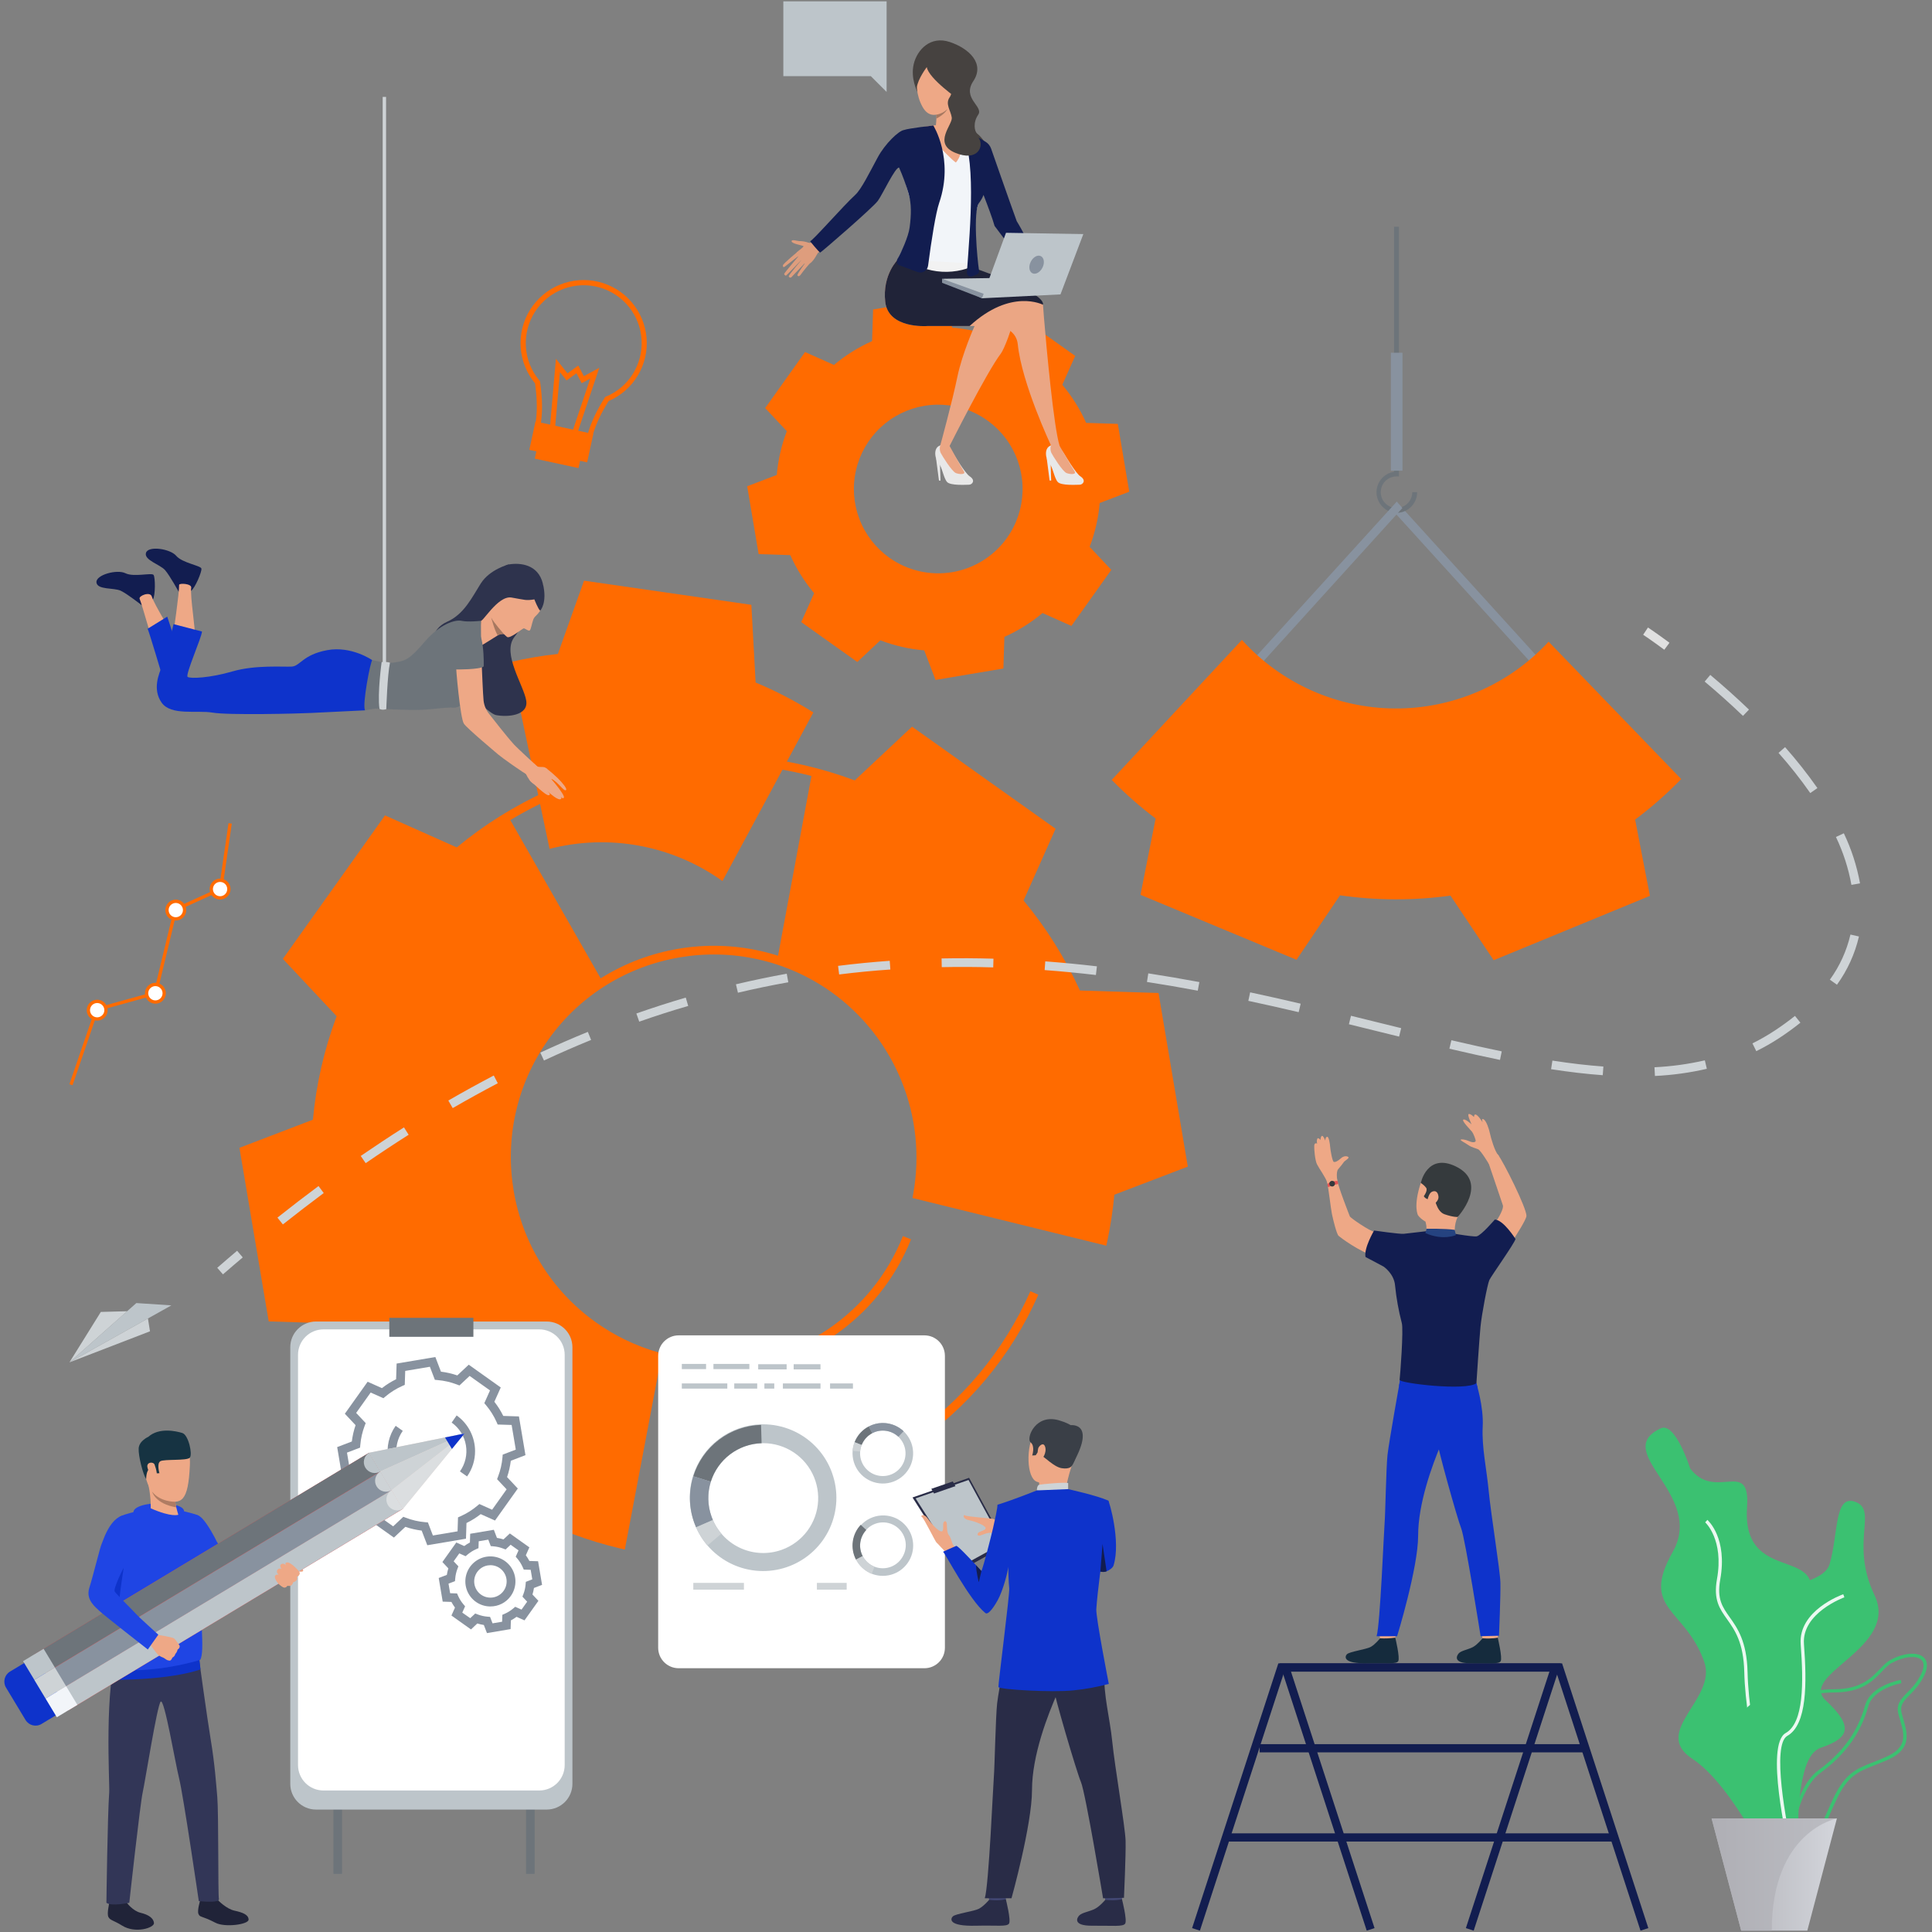 <svg width="535" height="535" viewBox="0 0 535 535" fill="none" xmlns="http://www.w3.org/2000/svg">
<rect x="0" y="0" width="535" height="535" fill="#808080" stroke="none"/>
<path d="M142.666 439.657L102.919 411.379L111.787 391.519C105.5 383.94 100.253 375.557 96.184 366.591L74.412 365.916L66.307 317.851L86.652 310.063C87.557 300.26 89.766 290.621 93.222 281.402L78.333 265.528L106.614 225.797L126.486 234.664C134.07 228.38 142.458 223.135 151.428 219.067L152.119 197.311L200.221 189.204L208.006 209.54C217.818 210.44 227.466 212.649 236.692 216.106L252.558 201.224L292.307 229.493L283.445 249.356C289.731 256.937 294.978 265.321 299.049 274.287L320.815 274.977L328.92 323.058L308.58 330.836C308.177 335.172 307.52 339.481 306.614 343.74L306.354 344.946L252.678 331.741L252.883 330.625C254.79 320.111 253.67 309.272 249.652 299.37C245.635 289.468 238.886 280.911 230.191 274.694C204.951 256.743 169.804 262.661 151.845 287.888C133.885 313.114 139.809 348.242 165.044 366.199C170.265 369.923 176.086 372.723 182.256 374.475L183.317 374.777L173.019 429.104L171.792 428.803C167.288 427.74 162.855 426.394 158.52 424.775L142.666 439.657ZM105.927 410.562L142.455 436.545L157.98 421.983L158.686 422.254C162.747 423.81 166.899 425.119 171.119 426.174L180.53 376.489C174.486 374.647 168.782 371.837 163.639 368.168C137.318 349.439 131.14 312.8 149.869 286.492C168.597 260.183 205.255 254.008 231.579 272.731C240.49 279.102 247.445 287.833 251.661 297.941C255.877 308.049 257.186 319.132 255.441 329.944L304.493 342.022C305.299 338.01 305.878 333.957 306.228 329.88L306.291 329.127L326.199 321.514L318.736 277.326L297.438 276.651L297.136 275.96C293.014 266.71 287.614 258.084 281.095 250.333L280.607 249.754L289.288 230.319L252.76 204.342L237.235 218.901L236.529 218.633C227.064 215.014 217.138 212.742 207.041 211.882L206.287 211.816L198.671 191.917L154.469 199.361L153.793 220.65L153.102 220.952C143.848 225.073 135.218 230.471 127.463 236.988L126.884 237.477L107.441 228.8L81.452 265.311L96.021 280.829L95.749 281.535C92.129 290.993 89.856 300.913 88.996 311.004L88.933 311.754L69.025 319.373L76.472 363.561L97.776 364.236L98.078 364.927C102.2 374.177 107.6 382.803 114.119 390.554L114.608 391.13L105.927 410.562Z" fill="#FF6B00"/>
<path d="M209.243 188.996L208.063 167.487L161.726 160.799L154.487 181.084C150.039 181.571 145.624 182.325 141.266 183.342L152.185 235.062C160.332 232.959 168.841 232.668 177.113 234.209C185.384 235.751 193.217 239.087 200.058 243.983L225.229 197.29C220.138 194.09 214.791 191.316 209.243 188.996Z" fill="#FF6B00"/>
<path d="M197.606 380.14V377.728C208.894 377.764 219.931 374.404 229.282 368.084C238.633 361.764 245.865 352.777 250.036 342.293L252.274 343.197C247.924 354.129 240.384 363.498 230.633 370.087C220.883 376.676 209.375 380.179 197.606 380.14Z" fill="#FF6B00"/>
<path d="M197.606 396.605V394.193C214.545 394.257 230.999 388.541 244.248 377.991L245.756 379.884C232.078 390.773 215.092 396.672 197.606 396.605Z" fill="#5577FF"/>
<path d="M252.515 400.419L251.164 398.42C266.179 388.297 278.021 374.132 285.321 357.564L287.529 358.538C280.047 375.522 267.907 390.042 252.515 400.419Z" fill="#FF6B00"/>
<path d="M387.595 139.875L385.808 141.496L425.001 184.67L426.788 183.049L387.595 139.875Z" fill="#88929F"/>
<path d="M323.668 299.218L319.774 276.15L298.243 275.468C294.073 266.112 288.614 257.384 282.024 249.539L290.799 229.897L252.657 202.762L236.972 217.484C233.034 215.983 229.013 214.711 224.928 213.676L215.23 265.835C228.485 270.123 239.731 279.078 246.874 291.033C254.017 302.989 256.572 317.132 254.063 330.83L305.419 343.478C306.369 339.021 307.042 334.51 307.434 329.971L327.55 322.276L323.668 299.218ZM150.855 287.188C155.165 281.113 160.624 275.94 166.923 271.962L140.717 226.053C135.78 229.017 131.086 232.368 126.679 236.074L107.027 227.301L93.454 246.362L79.88 265.419L94.609 281.097C90.949 290.668 88.653 300.706 87.789 310.916L67.661 318.619L71.555 341.684L75.44 364.752L96.974 365.433C101.141 374.792 106.603 383.521 113.199 391.362L104.424 411.008L123.491 424.575L142.563 438.143L158.248 423.421C162.752 425.142 167.366 426.562 172.06 427.669L181.908 375.666C175.608 373.88 169.661 371.024 164.329 367.224C138.518 348.811 132.479 312.996 150.855 287.188Z" fill="#FF6B00"/>
<path d="M301.739 151.422C303.231 147.529 304.168 143.447 304.523 139.293L312.704 136.167L311.12 126.775L309.54 117.383L300.774 117.106C299.076 113.297 296.852 109.745 294.168 106.553L297.74 98.554L289.978 93.034L282.239 87.504L275.85 93.498C271.954 92.01 267.868 91.074 263.712 90.718L260.578 82.533L251.17 84.122L241.774 85.695L241.494 94.457C237.683 96.155 234.13 98.377 230.936 101.06L222.934 97.487L217.411 105.248L211.888 113.008L217.885 119.394C216.394 123.287 215.458 127.37 215.103 131.523L206.911 134.659L208.495 144.048L210.078 153.439L218.844 153.717C220.541 157.525 222.763 161.077 225.447 164.269L221.875 172.265L229.636 177.789L237.4 183.309L243.789 177.315C247.685 178.805 251.771 179.74 255.927 180.095L259.061 188.284L268.457 186.701L277.853 185.118L278.13 176.356C281.941 174.661 285.495 172.44 288.687 169.757L296.69 173.326L302.213 165.566L307.739 157.808L301.739 151.422ZM246.268 154.437C242.504 151.76 239.618 148.026 237.976 143.709C236.334 139.392 236.01 134.685 237.044 130.184C238.079 125.682 240.425 121.589 243.788 118.42C247.15 115.252 251.376 113.152 255.933 112.385C260.489 111.617 265.171 112.218 269.386 114.111C273.601 116.003 277.16 119.103 279.612 123.017C282.065 126.932 283.301 131.485 283.164 136.101C283.028 140.718 281.525 145.19 278.845 148.953C277.067 151.452 274.813 153.576 272.213 155.204C269.614 156.831 266.719 157.931 263.693 158.441C260.668 158.95 257.572 158.859 254.582 158.172C251.593 157.485 248.768 156.216 246.268 154.437Z" fill="#FF6B00"/>
<path d="M386.698 142.025C388.218 142.025 389.675 141.421 390.75 140.347C391.825 139.273 392.429 137.816 392.429 136.296H391.084C391.084 137.161 390.827 138.005 390.347 138.724C389.867 139.442 389.184 140.002 388.385 140.333C387.587 140.663 386.708 140.75 385.86 140.581C385.012 140.413 384.234 139.997 383.622 139.386C383.011 138.775 382.595 137.996 382.426 137.149C382.258 136.301 382.344 135.423 382.675 134.625C383.006 133.826 383.566 133.144 384.285 132.664C385.003 132.184 385.848 131.928 386.713 131.928H387.389V62.782H386.04V130.637C384.629 130.853 383.349 131.588 382.451 132.698C381.554 133.808 381.103 135.213 381.187 136.637C381.271 138.062 381.884 139.404 382.906 140.401C383.928 141.397 385.286 141.976 386.713 142.025H386.698Z" fill="#6D747A"/>
<path d="M385.15 130.345H388.369V97.683H385.15V130.345Z" fill="#88929F"/>
<path d="M348.459 184.663L346.671 183.041L386.791 138.895L388.336 140.686L348.459 184.663Z" fill="#88929F"/>
<path d="M452.792 226.96C457.33 223.555 461.596 219.802 465.552 215.736L428.833 177.689C423.416 183.564 416.831 188.243 409.5 191.429C402.17 194.615 394.255 196.236 386.261 196.189C378.268 196.143 370.373 194.429 363.08 191.159C355.787 187.888 349.257 183.132 343.908 177.195L307.847 215.968C311.631 219.83 315.697 223.404 320.012 226.662L315.82 247.785L337.42 256.785L359.023 265.779L371.067 247.927C381.21 249.38 391.506 249.408 401.656 248.008L413.619 265.896L435.258 256.987L456.886 248.078L452.792 226.96Z" fill="#FF6B00"/>
<path d="M355.641 462.89H429.065L405.924 533.924L408.086 534.626L432.199 460.614H353.988L330.108 533.924L332.27 534.626L355.641 462.89Z" fill="#121D50"/>
<path d="M380.632 533.924L357.49 462.89H430.911L454.282 534.626L456.448 533.924L432.564 460.614H354.356L378.466 534.626L380.632 533.924Z" fill="#121D50"/>
<path d="M438.675 482.982H348.809V485.255H438.675V482.982Z" fill="#121D50"/>
<path d="M447.073 507.681H339.552V509.954H447.073V507.681Z" fill="#121D50"/>
<path d="M154.218 124.957C152.434 124.457 150.856 123.401 149.715 121.942C149.116 121.199 148.688 120.334 148.46 119.408C148.232 118.481 148.211 117.516 148.397 116.581C148.901 112.903 148.56 108.923 148.165 106.161C145.824 103.337 144.432 99.848 144.186 96.189C143.939 92.53 144.852 88.886 146.793 85.774C148.734 82.662 151.606 80.24 155.002 78.85C158.397 77.461 162.144 77.175 165.711 78.032C169.278 78.89 172.485 80.849 174.877 83.63C177.268 86.411 178.724 89.874 179.036 93.528C179.349 97.182 178.503 100.842 176.619 103.989C174.734 107.135 171.907 109.61 168.537 111.06C166.534 114.259 165.101 117.274 164.278 120.021C163.445 123.778 159.229 126.051 154.861 125.113C154.644 125.073 154.43 125.021 154.218 124.957ZM166.109 79.623C162.797 78.662 159.264 78.794 156.033 79.997C152.802 81.201 150.045 83.413 148.171 86.306C146.296 89.199 145.404 92.618 145.626 96.058C145.848 99.497 147.173 102.774 149.404 105.401L149.537 105.558L149.567 105.76C149.983 108.624 150.37 112.869 149.827 116.81V116.864C149.679 117.602 149.696 118.362 149.877 119.092C150.058 119.822 150.398 120.502 150.873 121.085C151.954 122.449 153.484 123.386 155.19 123.73C158.809 124.51 162.26 122.704 162.912 119.704V119.677V119.65C163.786 116.72 165.325 113.512 167.457 110.12L167.578 109.93L167.786 109.842C170.857 108.571 173.458 106.376 175.227 103.563C176.997 100.75 177.849 97.457 177.665 94.138C177.48 90.82 176.27 87.642 174.2 85.041C172.129 82.441 169.302 80.548 166.109 79.623Z" fill="#FF6B00"/>
<path d="M152.273 118.462L153.941 99.362L157.153 103.39L160.122 101.223L161.678 104.168L165.955 101.853L159.832 120.048L158.478 119.596L163.443 104.838L161.09 106.11L159.63 103.351L156.888 105.353L155.054 103.053L153.697 118.586L152.273 118.462Z" fill="#FF6B00"/>
<path d="M161.264 124.743L149.151 122.118L148.093 126.998L160.206 129.622L161.264 124.743Z" fill="#FF6B00"/>
<path d="M164.293 120.182L148.283 116.713L146.579 124.568L162.589 128.037L164.293 120.182Z" fill="#FF6B00"/>
<path d="M20.084 300.523L19.221 300.228L26.464 279.15L42.649 274.67L48.218 251.563L60.681 245.892L63.281 227.943L64.183 228.076L61.514 246.516L49.002 252.211L43.413 275.405L27.172 279.901L20.084 300.523Z" fill="#FF6B00"/>
<path d="M44.9 273.476C45.21 273.845 45.403 274.298 45.455 274.777C45.508 275.256 45.417 275.74 45.194 276.167C44.971 276.594 44.627 276.946 44.204 277.178C43.781 277.409 43.299 277.51 42.819 277.468C42.339 277.426 41.882 277.243 41.506 276.941C41.13 276.639 40.852 276.233 40.708 275.773C40.563 275.313 40.558 274.821 40.693 274.359C40.828 273.896 41.098 273.484 41.467 273.174C41.962 272.76 42.602 272.558 43.246 272.615C43.89 272.671 44.484 272.981 44.9 273.476Z" fill="white"/>
<path d="M44.888 277.257C44.449 277.623 43.911 277.852 43.342 277.913C42.774 277.974 42.2 277.865 41.693 277.6C41.186 277.336 40.769 276.927 40.495 276.425C40.22 275.923 40.101 275.352 40.151 274.782C40.202 274.213 40.42 273.671 40.779 273.226C41.137 272.78 41.62 272.451 42.165 272.28C42.711 272.108 43.295 272.102 43.844 272.263C44.393 272.423 44.882 272.742 45.249 273.18C45.741 273.769 45.98 274.529 45.912 275.293C45.844 276.057 45.475 276.764 44.888 277.257ZM41.76 273.53C41.46 273.781 41.241 274.116 41.132 274.491C41.022 274.867 41.026 275.266 41.144 275.639C41.261 276.012 41.486 276.342 41.791 276.587C42.096 276.832 42.467 276.981 42.856 277.016C43.246 277.05 43.637 276.968 43.98 276.781C44.324 276.593 44.604 276.308 44.785 275.962C44.966 275.615 45.04 275.223 44.999 274.834C44.957 274.445 44.8 274.077 44.55 273.777C44.212 273.375 43.729 273.123 43.206 273.077C42.683 273.03 42.163 273.193 41.76 273.53Z" fill="#FF6B00"/>
<path d="M50.546 250.462C50.856 250.831 51.049 251.284 51.102 251.763C51.154 252.242 51.063 252.726 50.84 253.153C50.618 253.581 50.273 253.933 49.85 254.164C49.428 254.396 48.946 254.497 48.466 254.455C47.985 254.413 47.528 254.229 47.153 253.927C46.777 253.625 46.499 253.219 46.354 252.759C46.209 252.3 46.204 251.807 46.34 251.345C46.475 250.882 46.744 250.47 47.114 250.161C47.609 249.746 48.249 249.545 48.892 249.601C49.536 249.658 50.131 249.967 50.546 250.462Z" fill="white"/>
<path d="M50.534 254.234C50.096 254.601 49.558 254.83 48.989 254.891C48.42 254.952 47.846 254.844 47.339 254.579C46.832 254.315 46.415 253.905 46.14 253.404C45.866 252.902 45.746 252.33 45.797 251.761C45.847 251.191 46.066 250.649 46.425 250.204C46.783 249.758 47.266 249.429 47.812 249.258C48.358 249.086 48.942 249.081 49.491 249.242C50.04 249.402 50.529 249.722 50.896 250.161C51.387 250.749 51.625 251.509 51.557 252.272C51.489 253.035 51.121 253.741 50.534 254.234ZM47.406 250.498C47.106 250.749 46.887 251.084 46.777 251.459C46.667 251.835 46.671 252.234 46.788 252.607C46.906 252.981 47.131 253.311 47.436 253.556C47.741 253.801 48.111 253.951 48.501 253.985C48.891 254.02 49.282 253.938 49.626 253.75C49.969 253.563 50.249 253.277 50.43 252.93C50.611 252.584 50.686 252.191 50.644 251.802C50.601 251.413 50.445 251.045 50.194 250.746C49.855 250.345 49.372 250.094 48.849 250.05C48.327 250.005 47.808 250.17 47.406 250.507V250.498Z" fill="#FF6B00"/>
<path d="M62.814 244.634C63.123 245.003 63.317 245.456 63.369 245.935C63.422 246.414 63.331 246.898 63.108 247.325C62.885 247.753 62.541 248.104 62.118 248.336C61.695 248.568 61.213 248.669 60.733 248.627C60.253 248.584 59.796 248.401 59.42 248.099C59.044 247.797 58.766 247.391 58.622 246.931C58.477 246.472 58.472 245.979 58.607 245.517C58.742 245.054 59.012 244.642 59.381 244.333C59.876 243.918 60.516 243.716 61.16 243.773C61.803 243.83 62.398 244.139 62.814 244.634Z" fill="white"/>
<path d="M62.801 248.415C62.363 248.782 61.825 249.011 61.256 249.072C60.687 249.134 60.113 249.025 59.606 248.76C59.099 248.496 58.682 248.087 58.407 247.585C58.133 247.083 58.013 246.511 58.064 245.942C58.114 245.372 58.333 244.83 58.692 244.385C59.05 243.939 59.533 243.61 60.079 243.439C60.625 243.268 61.209 243.262 61.758 243.423C62.307 243.583 62.796 243.903 63.163 244.342C63.407 244.633 63.591 244.969 63.705 245.332C63.819 245.694 63.86 246.075 63.827 246.453C63.793 246.832 63.685 247.2 63.509 247.536C63.333 247.873 63.093 248.171 62.801 248.415ZM59.676 244.679C59.376 244.93 59.157 245.264 59.047 245.64C58.936 246.015 58.94 246.415 59.056 246.788C59.173 247.161 59.398 247.492 59.703 247.737C60.007 247.983 60.378 248.132 60.768 248.167C61.158 248.202 61.549 248.121 61.893 247.934C62.236 247.746 62.516 247.461 62.698 247.115C62.88 246.768 62.954 246.376 62.912 245.987C62.871 245.598 62.715 245.23 62.464 244.93C62.126 244.529 61.644 244.277 61.122 244.23C60.599 244.183 60.08 244.345 59.676 244.679Z" fill="#FF6B00"/>
<path d="M28.78 278.167C29.09 278.536 29.283 278.989 29.336 279.468C29.388 279.947 29.297 280.431 29.075 280.858C28.852 281.286 28.507 281.638 28.085 281.869C27.662 282.101 27.18 282.202 26.7 282.16C26.22 282.118 25.762 281.934 25.387 281.632C25.011 281.33 24.733 280.924 24.588 280.464C24.444 280.005 24.438 279.513 24.574 279.05C24.709 278.587 24.978 278.175 25.348 277.866C25.843 277.451 26.483 277.25 27.126 277.306C27.77 277.363 28.365 277.672 28.78 278.167Z" fill="white"/>
<path d="M28.768 281.948C28.329 282.315 27.792 282.543 27.223 282.605C26.654 282.666 26.08 282.558 25.573 282.293C25.066 282.028 24.648 281.619 24.374 281.118C24.099 280.616 23.98 280.044 24.03 279.474C24.081 278.905 24.3 278.363 24.658 277.918C25.017 277.472 25.5 277.143 26.046 276.972C26.591 276.8 27.176 276.795 27.725 276.955C28.274 277.116 28.763 277.436 29.13 277.875C29.374 278.166 29.558 278.502 29.672 278.864C29.785 279.227 29.827 279.608 29.793 279.986C29.759 280.364 29.652 280.732 29.476 281.069C29.3 281.405 29.059 281.704 28.768 281.948ZM25.64 278.212C25.339 278.464 25.12 278.798 25.01 279.175C24.899 279.551 24.903 279.951 25.021 280.325C25.138 280.699 25.364 281.029 25.669 281.275C25.974 281.521 26.346 281.67 26.736 281.705C27.127 281.739 27.519 281.658 27.863 281.469C28.207 281.281 28.487 280.995 28.669 280.648C28.85 280.301 28.924 279.907 28.882 279.518C28.839 279.128 28.682 278.76 28.43 278.459C28.093 278.058 27.609 277.806 27.086 277.76C26.563 277.714 26.043 277.876 25.64 278.212Z" fill="#FF6B00"/>
<path d="M392.667 336.525C392.667 336.525 391.249 334.044 393.5 327.399C395.674 320.971 403.2 321.553 405.592 325.671C407.984 329.79 407.179 332.349 403.656 336.999C400.132 341.648 394.145 338.654 392.667 336.525Z" fill="#EEA886"/>
<path d="M410.153 450.881C410.153 450.881 410.524 453.613 410.572 454.023C410.621 454.433 414.717 453.779 414.717 453.779L415.049 450.531C415.049 450.531 410.666 450.51 410.153 450.881Z" fill="#EEA886"/>
<path d="M410.527 453.676C410.527 453.676 409.23 455.319 407.975 456.037C406.72 456.755 404.745 457.038 404.003 457.78C403.469 458.316 402.051 460.623 407.266 460.575C412.482 460.526 414.994 460.9 415.552 460.017C416.11 459.133 414.744 453.489 414.744 453.489C414.744 453.489 413.468 453.848 410.527 453.676Z" fill="#152B3D"/>
<path d="M381.778 450.881C381.778 450.881 382.149 453.613 382.197 454.023C382.246 454.433 386.339 453.779 386.339 453.779L386.671 450.531C386.671 450.531 382.294 450.51 381.778 450.881Z" fill="#EEA886"/>
<path d="M382.158 453.676C382.158 453.676 380.861 455.319 379.603 456.037C378.345 456.754 373.727 457.342 372.985 458.084C372.451 458.621 371.559 460.776 378.897 460.574C384.11 460.433 386.625 460.9 387.183 460.017C387.741 459.133 386.375 453.489 386.375 453.489C384.979 453.689 383.566 453.752 382.158 453.676Z" fill="#152B3D"/>
<path d="M408.774 382.914C408.774 382.914 410.886 389.438 410.584 395.061C410.283 400.684 411.673 406.838 412.228 412.711C412.85 419.263 415.392 434.766 415.483 438.269C415.573 441.773 415.091 452.958 415.091 452.958L410.002 453.079C410.002 453.079 405.728 425.977 404.621 423.209C403.514 420.442 398.024 400.73 397.84 398.517C397.656 396.304 408.774 382.914 408.774 382.914Z" fill="#0E33CB"/>
<path d="M387.678 382.233C387.678 382.233 384.589 399.488 384.218 402.928C383.847 406.368 383.615 419.586 383.419 421.736C383.223 423.885 382.188 449.884 381.205 453.092H386.879C386.879 453.092 392.703 434.194 392.703 425.251C392.703 416.309 396.561 405.81 399.038 399.925C401.514 394.04 407.227 393.895 408.759 382.942C408.774 382.914 389.75 378.754 387.678 382.233Z" fill="#0E33CB"/>
<path d="M394.724 338.28C394.724 338.28 395.367 340.143 394.724 341.47C394.082 342.797 402.902 342.001 402.902 342.001C402.902 342.001 402.503 339.257 403.656 336.999C404.808 334.741 394.724 338.28 394.724 338.28Z" fill="#EEA886"/>
<path d="M409.182 384.334C409.182 384.334 406.012 387.591 387.391 383.828L387.693 382.233L408.859 383.029L409.182 384.334Z" fill="#0E33CB"/>
<path d="M393.391 341.901C393.391 341.901 390.136 342.233 389.204 342.411C388.272 342.589 382.01 341.292 380.725 341.16C379.44 341.027 373.963 337.273 373.788 336.83C373.613 336.387 370.47 328.388 370.28 326.675C370.09 324.963 367.206 325.84 367.454 327.028C367.918 329.256 368.515 334.659 368.841 336.227C369.194 337.918 370.141 341.747 370.672 342.221C371.203 342.694 376.138 346.442 380.967 348.037C383.929 349.023 386.769 350.345 389.431 351.977H413.233C413.233 351.977 422.49 338.751 422.689 336.758C422.888 334.765 416.222 321.52 414.892 319.874C413.561 318.227 411.64 320.416 411.64 320.416C411.64 320.416 415.625 332.096 416.165 333.758C416.704 335.419 411.531 342.715 410.114 342.736C408.696 342.757 405.055 342.293 403.439 342.227C402.3 342.137 401.181 341.876 400.121 341.452L393.391 341.901Z" fill="#EEA886"/>
<path d="M383.136 350.738C383.136 350.738 386.049 352.674 386.315 355.993C386.668 359.49 387.29 362.954 388.176 366.356C388.707 368.15 387.708 381.169 387.573 382.1C387.437 383.032 405.99 385.239 408.841 383.029C408.841 383.029 409.637 370.875 409.969 367.42C410.301 363.965 411.896 355.595 412.427 354.456C412.958 353.316 419.407 344.286 419.667 343.095C419.667 343.095 416.33 337.783 413.935 337.716C413.935 337.716 410.135 342.166 408.898 342.365C407.661 342.564 400.063 341.175 400.063 341.159C400.063 341.144 399.234 342.287 394.827 340.957C394.827 340.957 389.581 341.56 388.728 341.66C387.693 341.79 380.508 340.755 380.508 340.755C380.508 340.755 377.625 345.622 378.131 348.076L383.136 350.738Z" fill="#121D50"/>
<path d="M370.443 327.713C370.443 327.713 369.791 324.634 370.575 323.751C371.022 323.248 372.084 321.915 372.192 321.719C372.301 321.523 373.441 320.863 373.441 320.543C373.441 320.224 372.313 319.835 371.329 320.739C370.346 321.644 369.737 321.843 369.345 321.743C368.953 321.644 368.391 318.39 368.34 317.582C368.289 316.774 367.981 314.649 367.474 314.793C366.968 314.938 366.995 315.87 366.995 315.87C366.995 315.87 366.392 314.257 366.015 314.573C365.637 314.89 365.674 315.674 365.674 315.674C365.674 315.674 364.938 314.769 364.742 315.43C364.626 315.838 364.626 316.27 364.742 316.678C364.742 316.678 363.984 316.262 363.933 317.281C363.882 318.3 364.156 321.318 364.693 322.406C365.23 323.495 367.248 326.299 367.49 327.399C367.731 328.5 370.443 327.713 370.443 327.713Z" fill="#EEA886"/>
<path d="M412.289 322.307C412.289 322.307 410.072 318.586 409.32 318.254C408.569 317.923 407.511 317.733 406.573 317.07C405.634 316.406 404.413 315.864 404.479 315.628C404.546 315.393 405.64 315.496 406.817 316.005C407.993 316.515 408.506 316.268 408.627 316.005C408.747 315.743 407.999 313.865 407.646 313.421C407.293 312.978 404.766 310.44 405.185 310.063C405.604 309.686 407.245 311.082 407.511 311.371C407.511 311.371 406.205 308.625 406.714 308.492C407.224 308.359 408.177 309.333 408.177 309.333C408.177 309.333 408.066 306.984 410.59 310.795C410.59 310.795 410.059 309.532 410.835 309.951C411.61 310.37 412.364 312.743 412.608 313.937C412.853 315.131 413.957 318.942 414.898 319.861C415.839 320.781 412.289 322.307 412.289 322.307Z" fill="#EEA886"/>
<path d="M403.656 336.999C403.656 336.999 402.488 337.101 400.009 336.245C397.529 335.389 397.342 331.053 396.806 331.566C395.711 332.612 394.676 331.891 394.263 331.264C394.263 331.264 395.469 329.669 394.911 328.901C394.497 328.379 393.999 327.931 393.436 327.574C393.436 327.574 395.183 319.168 403.125 322.997C412.427 327.499 403.656 336.999 403.656 336.999Z" fill="#353A3D"/>
<path d="M394.724 341.47L395.005 340.264C395.005 340.264 400.075 340.162 402.847 340.566L403.149 342.019C403.149 342.019 399.59 343.611 394.724 341.47Z" fill="#254380"/>
<path d="M395.976 330.514C396.438 329.751 398.139 329.235 398.338 331.4C398.495 333.079 395.297 334.913 395.267 333.348C395.237 331.783 395.668 331.011 395.976 330.514Z" fill="#EEA886"/>
<path d="M370.316 327.004C370.316 327.004 368.479 327.046 367.601 327.848C367.575 328.157 367.627 328.469 367.752 328.753C368.643 328.34 369.584 328.045 370.551 327.875C370.551 327.875 370.542 327.218 370.316 327.004Z" fill="#E55353"/>
<path d="M368.165 327.468C368.105 327.612 368.088 327.77 368.117 327.923C368.147 328.076 368.221 328.216 368.33 328.327C368.439 328.438 368.579 328.514 368.732 328.545C368.884 328.576 369.043 328.562 369.187 328.503C369.331 328.445 369.455 328.345 369.542 328.216C369.629 328.087 369.677 327.935 369.678 327.78C369.679 327.624 369.634 327.471 369.548 327.341C369.462 327.211 369.34 327.11 369.197 327.049C369.101 327.009 368.999 326.988 368.896 326.987C368.792 326.987 368.69 327.006 368.594 327.045C368.498 327.084 368.411 327.142 368.337 327.214C368.264 327.287 368.205 327.373 368.165 327.468Z" fill="#353A3D"/>
<path d="M49.491 163.886C49.491 163.886 47.078 159.476 45.72 157.89C44.363 156.304 39.808 155.11 40.426 153.084C41.045 151.058 47.129 151.938 48.806 153.922C50.483 155.906 55.599 156.611 55.774 157.446C55.949 158.282 53.997 162.873 52.902 163.618C51.807 164.363 49.491 163.886 49.491 163.886Z" fill="#121D50"/>
<path d="M39.274 167.619C39.274 167.619 35.353 164.517 33.474 163.603C31.595 162.69 26.946 163.401 26.708 161.294C26.47 159.186 32.403 157.582 34.732 158.737C37.06 159.892 42.031 158.508 42.526 159.207C43.021 159.907 43.051 164.888 42.342 166.012C41.633 167.137 39.274 167.619 39.274 167.619Z" fill="#121D50"/>
<path d="M47.967 175.696C47.967 175.696 49.678 164.016 49.599 161.975C49.578 161.396 53.116 161.613 52.95 162.726C52.591 165.138 54.223 174.539 53.94 176.257C53.656 177.976 47.822 176.782 47.967 175.696Z" fill="#EEA886"/>
<path d="M42.613 179.055C42.613 179.055 39.422 167.703 38.665 165.825C38.333 164.987 41.594 163.684 42.037 165.183C42.731 167.532 47.901 175.518 48.323 177.21C48.745 178.901 42.909 180.107 42.613 179.055Z" fill="#EEA886"/>
<path d="M44.852 186.939C44.852 186.939 41.413 175.344 40.882 174.11L46.311 170.761C46.311 170.761 48.824 178.166 49.177 180.017C49.53 181.868 44.852 186.939 44.852 186.939Z" fill="#0E33CB"/>
<path d="M140.856 156.307C140.856 156.307 135.62 157.63 133.125 161.589C130.63 165.548 128.48 170.109 123.795 172.181C119.111 174.252 119.084 179.579 119.449 180.402C119.814 181.226 134.199 197.389 137.339 198.013C140.479 198.637 146.355 198.203 145.727 194.048C145.1 189.894 138.938 180.96 142.409 176.453C145.881 171.945 146.738 167.794 146.738 167.794L140.856 156.307Z" fill="#2E334D"/>
<path d="M139.942 175.639C139.809 175.6 139.673 175.575 139.535 175.564C139.12 175.528 138.702 175.578 138.307 175.711C138.141 175.775 137.981 175.855 137.831 175.95C136.585 176.682 133.638 178.663 133.24 178.72C132.781 178.775 133.17 171.907 133.17 171.907C133.17 171.907 134.739 169.133 134.935 167.309C135.131 165.485 139.942 175.639 139.942 175.639Z" fill="#EEA886"/>
<path d="M103.094 182.818C103.094 182.818 97.339 178.784 90.591 180.041C83.844 181.298 83.117 184.449 80.8 184.588C78.484 184.726 70.747 184.069 64.394 185.92C58.042 187.771 52.688 187.97 51.958 187.443C51.228 186.915 55.928 176.333 55.928 174.879L48.055 172.829C48.055 172.829 45.808 182.218 44.924 184.334C43.983 186.599 42.167 190.859 44.749 194.561C47.331 198.264 54.54 196.596 58.905 197.341C63.269 198.086 82.812 197.609 86.227 197.425C89.931 197.229 101.109 196.699 101.109 196.699L103.094 182.818Z" fill="#0E33CB"/>
<path d="M150.363 161.912C150.363 161.912 150.731 167.595 149.458 169.298C149.143 169.751 148.783 170.171 148.382 170.55C148.057 170.83 147.809 171.189 147.664 171.593C147.272 172.684 147.033 174.225 146.723 174.554C146.412 174.882 145.401 173.999 145.045 173.999C144.69 173.999 141.227 176.984 140.397 176.372C139.568 175.76 134.518 170.643 134.944 167.122C135.369 163.6 136.916 158.363 142.605 158.396C148.294 158.429 149.929 160.498 150.363 161.912Z" fill="#EEA886"/>
<path d="M133.173 189.032C133.061 189.267 130.971 192.605 128.679 194.543C127.729 195.345 126.742 195.909 125.852 195.909C125.578 195.909 125.312 195.909 125.056 195.909C122.426 195.978 120.405 196.382 116.855 196.557C113.166 196.741 104.219 196.229 103.954 196.229C103.688 196.229 101.109 196.69 101.109 196.69C100.183 195.565 102.617 182.872 103.094 182.821C103.571 182.77 106.536 183.879 109.38 183.424C112.225 182.969 113.35 182.697 117.582 177.738C121.813 172.778 126.048 171.521 127.837 171.919C129.626 172.317 133.176 171.919 133.176 171.919C133.176 171.919 133.327 188.703 133.173 189.032Z" fill="#6D747A"/>
<path d="M147.974 165.979C147.974 165.979 149.033 168.726 149.594 169.105C149.594 169.105 151.642 166.941 150.327 161.604C149.012 156.268 144.056 155.764 140.856 156.307C136.874 156.982 132.863 170.453 133.071 171.765C133.279 173.076 137.74 164.803 141.649 165.469C145.558 166.136 145.598 166.353 147.974 165.979Z" fill="#2E334D"/>
<path d="M139.535 175.564C139.12 175.528 138.702 175.578 138.307 175.712C138.141 175.775 137.981 175.855 137.831 175.95C136.926 174.524 136.066 171.144 136.039 171.029C136.648 172.329 139.535 175.564 139.535 175.564Z" fill="#A77860"/>
<path d="M128.679 194.537C127.729 195.339 126.743 195.903 125.853 195.903C125.578 195.903 125.313 195.903 125.056 195.903L126.353 185.377L128.679 194.537Z" fill="#6D747A"/>
<path d="M149.262 212.663L146.723 214.972C144.533 213.8 139.043 209.847 137.975 208.942C136.868 207.999 129.481 201.824 128.468 200.416C127.454 199.008 126.148 184.464 126.281 183.797C126.413 183.131 132.703 182.802 133.414 184.34C133.414 184.34 133.743 192.637 133.912 194.027C134.076 195.431 134.648 196.756 135.556 197.838C136.877 199.454 139.685 203.208 142.403 206.244C143.064 206.977 148.424 211.942 149.262 212.663Z" fill="#EEA886"/>
<path d="M133.942 184.536C133.942 184.536 134.341 173.489 130.745 173.625C126.202 173.8 125.521 179.353 126.139 185.383C126.139 185.395 132.929 185.462 133.942 184.536Z" fill="#6D747A"/>
<path d="M148.041 211.584C148.242 211.892 148.53 212.134 148.867 212.28C149.715 212.567 150.979 212.015 151.582 213.125C152.185 214.234 149.22 216.999 148.421 217.168C147.621 217.336 146.337 216.088 145.335 213.634C144.334 211.18 148.041 211.584 148.041 211.584Z" fill="#EEA886"/>
<path d="M151.329 212.778C152.393 213.605 153.414 214.487 154.387 215.419C155.735 216.721 157.102 218.434 156.761 218.757C156.287 219.197 155.367 217.728 153.944 216.522C152.635 215.41 152.71 215.841 152.71 215.841C152.71 215.841 152.71 215.717 153.889 217.192C155.174 218.778 156.502 220.662 156.106 220.933C155.856 221.105 155.844 221.15 155.286 220.647C155.545 221.003 155.485 221.12 155.346 221.235C154.628 221.838 152.378 219.782 151.485 218.968C152.167 219.598 152.601 220.131 151.908 220.213C151.114 220.306 148.062 217.264 146.864 216.275C145.549 215.196 151.329 212.778 151.329 212.778Z" fill="#EEA886"/>
<path d="M105.682 183.321C105.682 183.321 104.476 192.016 105.079 196.286C105.079 196.286 105.709 196.756 106.97 196.376C106.97 196.376 107.272 186.888 107.987 183.517C107.975 183.523 107.592 183.231 105.682 183.321Z" fill="#CED3D6"/>
<path d="M106.907 26.836H105.969V189.897H106.907V26.836Z" fill="#CED3D6"/>
<path d="M459.841 395.544C463.941 393.585 468.025 406.636 468.025 406.636C474.995 415.844 484.738 403.594 483.785 417.358C482.117 441.442 511.536 424.932 497.962 450.077C484.388 475.222 509.94 464.295 501.509 484.571C493.079 504.847 504.004 529.03 491.323 519.093C491.323 519.093 480.162 494.611 468.637 487.038C457.111 479.464 475.535 470.479 471.934 460.204C466.697 445.262 454.086 445.85 463.186 429.792C472.287 413.734 445.897 402.21 459.841 395.544Z" fill="#3BC171"/>
<path d="M495.332 509.879C489.833 506.013 483.399 479.08 483.016 463.041C482.82 454.822 480.389 451.4 478.244 448.379C476.196 445.49 474.425 442.997 475.457 437.271C477.427 426.33 472.248 421.609 472.193 421.56L472.797 420.879C473.029 421.081 478.422 425.95 476.356 437.434C475.391 442.783 476.98 445.02 478.989 447.851C481.101 450.824 483.725 454.523 483.927 463.017C484.34 480.232 490.919 505.664 495.857 509.146L495.332 509.879Z" fill="#EBF9F1"/>
<path d="M497.389 511.875C496.607 511.868 495.828 511.784 495.063 511.625C492.952 511.196 491.555 510.078 490.934 508.308C489.453 504.087 492.885 497.189 495.672 493.872C495.721 493.815 500.384 488.117 499.895 480.217C499.814 478.894 499.675 477.67 499.554 476.599C499.205 473.473 498.951 471.215 500.293 469.707C501.479 468.377 503.762 467.802 507.934 467.783C515.252 467.747 518.144 464.72 520.47 462.287C521.456 461.253 522.388 460.276 523.522 459.658C527.169 457.668 531.03 457.376 532.707 458.965C533.501 459.718 534.173 461.193 532.855 463.948C531.649 466.463 530.089 468.058 528.834 469.336C527.145 471.061 526.029 472.197 526.611 474.462C526.747 474.995 526.913 475.532 527.061 476.072C528.189 479.928 529.474 484.3 522.865 487.266C521.465 487.894 520.186 488.397 519.061 488.837C514.452 490.646 511.668 491.738 508.528 498.365C507.925 499.646 507.385 500.861 506.866 502.037C504.381 507.633 502.508 511.875 497.389 511.875ZM523.933 460.439C522.925 460.988 522.081 461.874 521.103 462.896C518.66 465.453 515.62 468.625 507.916 468.673C504.079 468.691 501.931 469.191 500.948 470.292C499.874 471.498 500.109 473.587 500.435 476.482C500.556 477.573 500.695 478.809 500.779 480.154C501.301 488.427 496.556 494.207 496.357 494.448C493.597 497.731 490.472 504.268 491.778 508.016C492.285 509.469 493.446 510.388 495.229 510.747C501.449 512.004 503.165 508.115 506.01 501.672C506.531 500.49 507.068 499.26 507.684 497.976C510.977 491.023 514.051 489.817 518.705 487.99C519.821 487.553 521.088 487.058 522.47 486.437C528.349 483.793 527.296 480.166 526.165 476.328C526.005 475.776 525.845 475.23 525.706 474.688C524.997 471.923 526.394 470.5 528.162 468.697C529.432 467.401 530.876 465.932 532.011 463.553C532.614 462.305 533.099 460.611 532.056 459.634C530.683 458.331 527.19 458.69 523.933 460.466V460.439Z" fill="#3BC171"/>
<path d="M495.163 517.121L494.258 517.076C494.303 516.222 495.446 496.121 503.521 490.242C512.38 483.79 515.173 476.853 516.491 472.197C518.057 466.713 526.035 465.248 526.373 465.188L526.53 466.092C526.454 466.092 518.775 467.521 517.363 472.457C515.997 477.241 513.14 484.366 504.046 490.987C496.327 496.604 495.175 516.916 495.163 517.121Z" fill="#3BC171"/>
<path d="M513.623 415.838C507.892 413.872 509.077 424.925 506.652 433.105C504.227 441.284 479.677 436.675 489.981 457.158C500.285 477.642 476.947 464.009 483.921 481.881C490.895 499.754 484.524 518.872 492.104 514.012C499.684 509.152 496.36 486.639 504.239 483.965C512.118 481.29 513.406 478.17 505.606 470.901C497.805 463.632 526.05 456.411 519.08 441.728C512.109 427.045 520.253 418.099 513.623 415.838Z" fill="#3BC171"/>
<path d="M495.618 513.144C494.897 510.084 488.735 483.157 494.484 479.901C499.551 477.034 499.428 465.875 498.638 455.338C497.938 446.009 509.922 441.65 510.432 441.469L510.733 442.325C510.616 442.367 498.894 446.636 499.542 455.268C500.354 466.089 500.447 477.579 494.93 480.694C490.563 483.166 494.584 504.814 496.502 512.936L495.618 513.144Z" fill="#EBF9F1"/>
<path d="M508.664 503.557L500.472 534.626H482.162L473.967 503.557H508.664Z" fill="url(#paint0_linear)"/>
<path d="M508.664 503.557C508.664 503.557 490.626 506.942 490.626 534.611H482.162L473.967 503.557H508.664Z" fill="url(#paint1_linear)"/>
<path d="M460.87 179.926C457.304 177.291 455.042 175.793 455.018 175.778L456.348 173.767C456.442 173.827 458.68 175.307 462.303 177.988L460.87 179.926Z" fill="#E0E0E0"/>
<path d="M78.333 339.064L76.825 337.177C80.595 334.183 84.426 331.243 88.205 328.433L89.644 330.372C85.904 333.167 82.094 336.088 78.333 339.064ZM101.257 322.09L99.891 320.1C103.857 317.386 107.887 314.712 111.866 312.191L113.16 314.23C109.217 316.735 105.215 319.379 101.272 322.09H101.257ZM125.355 306.846L124.148 304.756C128.311 302.344 132.546 300.02 136.729 297.822L137.849 299.96C133.707 302.143 129.505 304.455 125.37 306.846H125.355ZM458.276 297.952L458.152 295.54C462.848 295.317 467.515 294.675 472.097 293.622L472.649 295.968C467.927 297.058 463.117 297.722 458.276 297.952ZM443.827 297.741C439.354 297.415 434.676 296.872 429.518 296.076L429.886 293.691C434.978 294.478 439.596 295.015 444.002 295.335L443.827 297.741ZM150.638 293.676L149.618 291.49C153.98 289.461 158.408 287.529 162.785 285.741L163.69 287.975C159.361 289.736 154.969 291.656 150.644 293.667L150.638 293.676ZM415.371 293.505C411.172 292.642 406.588 291.629 401.36 290.405L401.912 288.056C407.115 289.262 411.679 290.285 415.857 291.141L415.371 293.505ZM486.349 291.093L485.278 288.931C487.383 287.886 489.422 286.716 491.386 285.427C493.407 284.101 495.308 282.714 497.054 281.318L498.562 283.199C496.752 284.646 494.792 286.076 492.708 287.444C490.665 288.781 488.544 289.994 486.355 291.074L486.349 291.093ZM387.431 287.052L381.7 285.638C379.005 284.975 376.282 284.305 373.531 283.627L374.107 281.285C376.862 281.96 379.586 282.631 382.279 283.299L388.01 284.71L387.431 287.052ZM177.019 282.928L176.22 280.652C180.744 279.066 185.344 277.582 189.899 276.247L190.577 278.562C186.071 279.862 181.507 281.336 177.025 282.91L177.019 282.928ZM359.626 280.284C354.634 279.117 350.073 278.092 345.681 277.151L346.185 274.793C350.592 275.737 355.168 276.765 360.175 277.935L359.626 280.284ZM204.347 274.914L203.792 272.565C208.437 271.468 213.173 270.482 217.863 269.635L218.292 272.008C213.65 272.828 208.956 273.808 204.353 274.896L204.347 274.914ZM331.679 274.332C326.883 273.428 322.148 272.62 317.608 271.92L317.979 269.538C322.543 270.244 327.303 271.046 332.123 271.95L331.679 274.332ZM508.688 272.689L506.721 271.29C509.433 267.544 511.37 263.296 512.419 258.793L514.772 259.326C513.652 264.133 511.585 268.67 508.694 272.671L508.688 272.689ZM303.471 269.994C298.69 269.433 293.912 268.974 289.276 268.628L289.454 266.216C294.126 266.565 298.937 267.027 303.751 267.591L303.471 269.994ZM232.375 269.861L232.073 267.467C236.791 266.864 241.602 266.403 246.38 266.062L246.552 268.474C241.819 268.788 237.053 269.258 232.381 269.843L232.375 269.861ZM275.038 267.886C270.27 267.747 265.54 267.723 260.786 267.82L260.738 265.408C265.531 265.311 270.3 265.335 275.108 265.474L275.038 267.886ZM512.688 245.035C511.857 240.441 510.414 235.979 508.396 231.769L510.582 230.75C512.692 235.152 514.2 239.817 515.068 244.619L512.688 245.035ZM501.289 219.607C498.574 215.734 495.641 212.02 492.502 208.482L494.312 206.89C497.509 210.497 500.499 214.283 503.268 218.229L501.289 219.607ZM482.651 198.24C479.333 195.059 475.771 191.863 472.046 188.739L473.599 186.891C477.363 190.051 480.971 193.283 484.322 196.5L482.651 198.24Z" fill="#CED3D6"/>
<path d="M61.743 352.888L60.156 351.079C61.996 349.471 63.831 347.896 65.661 346.354L67.22 348.197C65.397 349.73 63.571 351.294 61.743 352.888Z" fill="#CED3D6"/>
<path d="M19.234 377.255L47.455 361.478L37.757 360.838L19.234 377.255Z" fill="#BDC5CA"/>
<path d="M19.234 377.255L27.921 363.293L35.205 363.1L19.234 377.255Z" fill="#CED3D6"/>
<path d="M40.967 365.104L41.531 368.659L19.234 377.255L40.967 365.104Z" fill="#CED3D6"/>
<path d="M255.984 369.781H187.932C184.799 369.781 182.258 372.32 182.258 375.452V456.287C182.258 459.419 184.799 461.958 187.932 461.958H255.984C259.118 461.958 261.658 459.419 261.658 456.287V375.452C261.658 372.32 259.118 369.781 255.984 369.781Z" fill="white"/>
<path d="M230.46 408.014C229.578 405.486 228.204 403.159 226.417 401.164C224.631 399.17 222.467 397.549 220.051 396.395C217.635 395.241 215.014 394.576 212.34 394.439C209.665 394.302 206.99 394.695 204.469 395.596C201.947 396.498 199.629 397.889 197.648 399.69C195.667 401.491 194.062 403.666 192.926 406.09C191.79 408.514 191.145 411.139 191.029 413.813C190.913 416.488 191.327 419.158 192.248 421.672C192.402 422.103 192.568 422.525 192.749 422.938C194.864 427.74 198.759 431.535 203.615 433.528C208.471 435.52 213.91 435.553 218.79 433.622C223.671 431.69 227.612 427.943 229.787 423.168C231.962 418.393 232.201 412.961 230.453 408.014H230.46ZM216.482 429.161C212.849 430.464 208.857 430.337 205.314 428.805C201.772 427.273 198.946 424.451 197.409 420.912C197.277 420.611 197.15 420.285 197.035 419.962C196.023 417.131 195.873 414.063 196.605 411.146C197.337 408.229 198.917 405.595 201.147 403.576C203.377 401.557 206.155 400.244 209.131 399.804C212.107 399.363 215.147 399.815 217.866 401.101C220.585 402.387 222.862 404.451 224.408 407.03C225.954 409.61 226.7 412.59 226.552 415.593C226.404 418.597 225.368 421.489 223.576 423.904C221.783 426.319 219.314 428.148 216.482 429.161Z" fill="#BDC5CA"/>
<path d="M196.83 410.312L191.983 408.804C193.245 404.778 195.73 401.244 199.092 398.693C202.455 396.143 206.528 394.702 210.748 394.57L210.898 399.645C207.735 399.744 204.681 400.825 202.16 402.737C199.64 404.65 197.777 407.299 196.83 410.318V410.312Z" fill="#6D747A"/>
<path d="M197.403 420.912L192.749 422.938C192.568 422.525 192.402 422.103 192.248 421.672C190.757 417.524 190.664 413.003 191.983 408.798L196.83 410.305C195.842 413.457 195.912 416.845 197.029 419.953C197.144 420.285 197.271 420.602 197.403 420.912Z" fill="#88929F"/>
<path d="M195.892 427.985C194.6 426.468 193.541 424.767 192.749 422.938L197.404 420.912C197.998 422.284 198.793 423.56 199.762 424.699L195.892 427.985Z" fill="#CED3D6"/>
<path d="M248.051 420.403C246.043 419.484 243.755 419.393 241.68 420.15C239.606 420.906 237.914 422.449 236.97 424.444C236.025 426.439 235.906 428.726 236.636 430.808C237.366 432.891 238.888 434.602 240.872 435.571C241.044 435.649 241.216 435.725 241.388 435.794C242.161 436.097 242.974 436.285 243.801 436.352C245.76 436.51 247.712 435.977 249.318 434.845C250.924 433.712 252.081 432.053 252.589 430.155C253.096 428.258 252.921 426.242 252.095 424.46C251.269 422.678 249.843 421.242 248.066 420.403H248.051ZM250.162 430.678C249.479 432.119 248.274 433.248 246.79 433.835C245.306 434.422 243.654 434.424 242.169 433.84C242.039 433.789 241.913 433.732 241.783 433.671C241.036 433.319 240.365 432.822 239.81 432.21C239.254 431.598 238.825 430.883 238.547 430.105C238.268 429.327 238.146 428.502 238.187 427.677C238.228 426.852 238.431 426.042 238.785 425.296C239.127 424.531 239.618 423.842 240.23 423.27C240.842 422.698 241.562 422.253 242.348 421.963C243.134 421.672 243.971 421.541 244.808 421.578C245.645 421.615 246.467 421.818 247.224 422.177C247.982 422.535 248.66 423.041 249.219 423.665C249.779 424.289 250.208 425.018 250.482 425.81C250.755 426.601 250.868 427.44 250.813 428.276C250.758 429.112 250.537 429.928 250.162 430.678Z" fill="#BDC5CA"/>
<path d="M238.887 430.913L237.029 431.887C236.219 430.341 235.911 428.581 236.148 426.852C236.384 425.123 237.154 423.51 238.35 422.239L239.88 423.68C238.981 424.633 238.403 425.842 238.225 427.139C238.047 428.436 238.279 429.757 238.887 430.916V430.913Z" fill="#6D747A"/>
<path d="M242.157 433.841L241.388 435.795C241.216 435.725 241.044 435.65 240.872 435.571C239.223 434.793 237.873 433.497 237.029 431.881L238.887 430.907C239.521 432.118 240.534 433.089 241.771 433.672C241.901 433.732 242.027 433.79 242.157 433.841Z" fill="#CED3D6"/>
<path d="M252.051 406.027C252.809 404.425 253.041 402.624 252.712 400.882C252.383 399.14 251.511 397.547 250.22 396.331C249.579 395.73 248.848 395.231 248.054 394.854C246.041 393.903 243.733 393.79 241.637 394.539C239.541 395.289 237.828 396.84 236.876 398.852C236.794 399.02 236.722 399.192 236.652 399.367C235.861 401.391 235.886 403.644 236.722 405.65C237.559 407.656 239.142 409.259 241.137 410.123C243.133 410.986 245.385 411.041 247.421 410.277C249.457 409.513 251.116 407.99 252.051 406.027ZM241.771 408.138C240.327 407.457 239.196 406.253 238.608 404.769C238.02 403.284 238.02 401.632 238.607 400.148C238.658 400.018 238.715 399.889 238.776 399.759C239.309 398.635 240.163 397.695 241.231 397.056C242.298 396.417 243.532 396.109 244.774 396.171C246.017 396.233 247.214 396.662 248.213 397.403C249.212 398.144 249.968 399.165 250.387 400.336C250.806 401.508 250.868 402.777 250.565 403.983C250.262 405.189 249.608 406.279 248.686 407.114C247.764 407.949 246.615 408.492 245.384 408.674C244.153 408.856 242.896 408.67 241.771 408.138Z" fill="#BDC5CA"/>
<path d="M241.542 396.868L240.567 395.007C241.718 394.403 242.993 394.075 244.293 394.048C245.592 394.021 246.88 394.297 248.054 394.854C248.848 395.231 249.579 395.729 250.22 396.331L248.778 397.86C247.825 396.962 246.615 396.383 245.317 396.206C244.019 396.028 242.698 396.259 241.539 396.868H241.542Z" fill="#88929F"/>
<path d="M238.607 400.136L236.652 399.367C236.722 399.192 236.794 399.02 236.875 398.851C237.653 397.201 238.95 395.851 240.567 395.007L241.542 396.868C240.33 397.499 239.358 398.511 238.776 399.747C238.715 399.877 238.658 400.006 238.607 400.136Z" fill="#6D747A"/>
<path d="M236.088 401.761C236.155 400.94 236.343 400.133 236.646 399.367L238.601 400.136C238.373 400.715 238.232 401.325 238.182 401.945L236.088 401.761Z" fill="#CED3D6"/>
<path d="M206.009 438.327H191.983V440.196H206.009V438.327Z" fill="#CED3D6"/>
<path d="M234.459 438.327H226.21V440.196H234.459V438.327Z" fill="#CED3D6"/>
<path d="M195.521 377.692H188.807V379.128H195.521V377.692Z" fill="#BDC5CA"/>
<path d="M227.208 383.092H216.792V384.527H227.208V383.092Z" fill="#BDC5CA"/>
<path d="M209.683 383.092H203.325V384.527H209.683V383.092Z" fill="#BDC5CA"/>
<path d="M201.403 383.092H188.807V384.527H201.403V383.092Z" fill="#BDC5CA"/>
<path d="M207.511 377.692H197.563V379.128H207.511V377.692Z" fill="#BDC5CA"/>
<path d="M214.407 383.092H211.674V384.527H214.407V383.092Z" fill="#BDC5CA"/>
<path d="M227.205 377.773H219.776V379.209H227.205V377.773Z" fill="#BDC5CA"/>
<path d="M236.194 383.092H229.857V384.527H236.194V383.092Z" fill="#BDC5CA"/>
<path d="M217.83 377.773H209.955V379.209H217.83V377.773Z" fill="#BDC5CA"/>
<path d="M278.543 427.961L265.642 435.049L252.687 414.671L268.357 409.229L278.543 427.961Z" fill="#292C47"/>
<path d="M277.726 427.349L265.661 433.979L253.544 414.918L268.2 409.832L277.726 427.349Z" fill="#BDC5CA"/>
<path d="M282.145 423.786C282.145 423.786 279.901 422.712 278.914 422.151C277.928 421.591 275.391 420.819 275.189 420.644C274.987 420.469 267.672 420.011 267.229 419.628C266.786 419.245 266.354 420.532 268.249 420.939C270.143 421.346 272.773 422.369 272.924 423.11C273.075 423.852 270.978 424.015 270.767 424.636C270.556 425.257 270.828 425.109 271.126 425.239C271.425 425.368 273.612 424.159 274.574 424.503C275.536 424.847 277.005 424.371 277.744 424.624L282.063 426.08L282.145 423.786Z" fill="#EEA886"/>
<path d="M265.015 432.493C265.015 432.493 263.127 430.795 262.216 430.081C261.305 429.366 259.589 427.283 259.335 427.159C259.082 427.036 255.812 420.327 255.278 420.059C254.744 419.791 255.782 418.886 256.913 420.508C258.044 422.13 260.023 424.22 260.777 424.069C261.531 423.918 260.883 421.88 261.38 421.443C261.878 421.006 261.848 421.313 262.089 421.545C262.331 421.777 262.038 424.307 262.738 425.079C263.438 425.851 263.558 427.422 264.083 428.019C264.608 428.615 267.142 431.519 267.142 431.519L265.015 432.493Z" fill="#EEA886"/>
<path d="M305.642 523.205C305.642 523.205 306.05 526.036 306.101 526.462C306.152 526.887 310.64 526.211 310.64 526.211L311.005 522.841C311.005 522.841 306.203 522.807 305.642 523.205Z" fill="#424773"/>
<path d="M306.067 526.103C306.067 526.103 304.647 527.809 303.271 528.551C301.896 529.293 299.733 529.591 298.922 530.36C298.318 530.915 296.783 533.309 302.496 533.26C308.209 533.212 310.963 533.598 311.575 532.681C312.188 531.765 310.688 525.91 310.688 525.91C310.688 525.91 309.319 526.398 306.067 526.103Z" fill="#292C47"/>
<path d="M273.491 523.205C273.491 523.205 273.898 526.036 273.949 526.462C274.001 526.887 278.474 526.211 278.474 526.211L278.836 522.841C278.836 522.841 274.043 522.807 273.491 523.205Z" fill="#424773"/>
<path d="M273.892 526.103C273.892 526.103 272.469 527.809 271.096 528.551C269.724 529.292 264.656 529.908 263.857 530.676C263.254 531.231 262.291 533.468 270.33 533.26C276.04 533.112 278.797 533.598 279.409 532.681C280.021 531.765 278.525 525.91 278.525 525.91C278.525 525.91 277.237 526.431 273.892 526.103Z" fill="#292C47"/>
<path d="M301.926 450.456C301.926 450.456 306.149 457.152 305.829 463.207C305.51 469.261 307.359 475.87 307.992 482.201C308.698 489.253 311.588 505.947 311.693 509.719C311.799 513.491 311.244 525.533 311.244 525.533L305.458 525.665C305.458 525.665 300.599 496.483 299.341 493.504C298.083 490.525 291.839 469.3 291.631 466.918C291.423 464.536 301.926 450.456 301.926 450.456Z" fill="#292C47"/>
<path d="M279.723 451.364C279.723 451.364 276.544 467.946 276.124 471.661C275.705 475.375 275.425 489.594 275.219 491.913C275.014 494.231 273.82 522.219 272.701 525.659H280.1C280.1 525.659 285.777 505.311 285.777 495.684C285.777 486.057 290.165 474.751 292.998 468.402C295.83 462.052 302.309 461.898 304.053 450.113C304.05 450.113 282.082 447.625 279.723 451.364Z" fill="#292C47"/>
<path d="M294.889 394.13C294.889 394.13 289.227 392.02 286.615 396.325C284.003 400.63 284.256 409.253 287.11 410.315C289.963 411.376 294.249 410.821 295.712 408.126C297.175 405.43 298.49 401.535 298.427 398.93C298.364 396.325 296.373 394.893 294.889 394.13Z" fill="#EEA886"/>
<path d="M287.725 410.526C287.725 410.526 287.961 412.051 287.571 412.805C287.182 413.559 294.907 413.577 294.907 413.577C295.316 411.022 295.921 408.502 296.717 406.039C297.924 402.572 287.725 410.526 287.725 410.526Z" fill="#EEA886"/>
<path d="M296.717 406.024C296.717 406.024 296.183 406.905 294.002 406.564C291.821 406.223 289.176 403.329 288.271 403.009C287.366 402.69 287.366 402.159 287.366 402.159L286.796 402.988L285.831 403.051C285.831 403.051 286.712 400.461 285.384 399.406C284.057 398.351 286.763 391.027 293.74 393.467C293.74 393.467 299.1 394.941 298.907 397.989C298.714 401.037 297.923 404.508 296.717 406.024Z" fill="#3A3F47"/>
<path d="M287.113 412.714C287.113 412.714 287.137 411.276 287.788 411.138C288.44 410.999 294.988 410.372 295.788 410.685V412.362C295.788 412.362 294.246 413.308 287.113 412.714Z" fill="#CED3D6"/>
<path d="M287.499 401.064C287.623 400.555 288.923 399.096 289.42 400.657C289.918 402.219 288.669 404.324 287.972 404.146C287.276 403.968 287.191 402.346 287.499 401.064Z" fill="#EEA886"/>
<path d="M261.124 429.707C261.103 429.722 261.094 429.725 261.124 429.707V429.707Z" fill="#323657"/>
<path d="M307.042 466.3C303.846 467.156 300.585 467.753 297.293 468.085C291.372 468.736 276.58 467.85 276.48 467.15C276.381 466.451 279.662 441.119 279.475 439.813C279.288 438.508 279.189 433.859 279.189 433.859C279.117 435.134 277.816 440.335 276.251 443.172C275.684 444.197 273.784 447.393 272.87 446.679C268.439 443.142 261.576 429.816 261.142 429.704C261.507 429.544 264.394 428.215 264.798 428.079C265.154 427.961 268.351 431.344 270.288 433.443C271.15 434.377 271.763 435.056 271.763 435.056C272.324 433.798 274.36 425.875 274.993 423.131C276.423 416.945 276.2 416.688 276.2 416.688C280.531 415.38 287.104 412.715 287.104 412.715L295.779 412.362C295.779 412.362 303.739 414.114 306.876 415.528C307.178 415.663 307.178 422.628 307.989 424.455L305.392 429.936C305.392 429.936 303.884 440.79 303.582 445.614C303.443 447.839 307.042 466.3 307.042 466.3Z" fill="#0E33CB"/>
<path d="M308.36 433.497C308.134 434.226 307.105 434.844 306.436 435.113C305.996 435.292 305.515 435.341 305.048 435.255L304.707 435.191L298.762 434.088C298.762 434.088 297.462 419.115 306.885 415.527C307.132 415.609 310.441 426.791 308.36 433.497Z" fill="#0E33CB"/>
<path d="M306.435 435.113C305.996 435.292 305.514 435.341 305.048 435.254L304.707 435.191L305.31 427.539L306.435 435.113Z" fill="#121D50"/>
<path d="M271.769 435.055L271.045 438.134C271.045 438.134 270.254 435.046 270.294 433.442C271.156 434.377 271.769 435.055 271.769 435.055Z" fill="#121D50"/>
<path d="M296.5 394.652C296.5 394.652 303.92 393.723 296.626 406.109L296.5 394.652Z" fill="#3A3F47"/>
<path d="M258.65 413.577L257.896 412.281L263.835 410.233L264.59 411.521L258.65 413.577Z" fill="#292C47"/>
<path d="M148.047 411.02H145.673V518.903H148.047V411.02Z" fill="#6D747A"/>
<path d="M94.706 411.02H92.332V518.903H94.706V411.02Z" fill="#6D747A"/>
<path d="M151.383 365.949H87.509C83.572 365.949 80.381 369.138 80.381 373.073V493.972C80.381 497.906 83.572 501.096 87.509 501.096H151.383C155.32 501.096 158.511 497.906 158.511 493.972V373.073C158.511 369.138 155.32 365.949 151.383 365.949Z" fill="#BDC5CA"/>
<path d="M149.326 368.125H89.569C85.679 368.125 82.526 371.277 82.526 375.166V488.774C82.526 492.662 85.679 495.814 89.569 495.814H149.326C153.216 495.814 156.369 492.662 156.369 488.774V375.166C156.369 371.277 153.216 368.125 149.326 368.125Z" fill="white"/>
<path d="M131.089 364.927H107.806V370.182H131.089V364.927Z" fill="#6D747A"/>
<path d="M118.324 427.898L116.77 423.843C115.23 423.657 113.713 423.309 112.246 422.806L109.079 425.778L100.213 419.471L101.984 415.506C101.027 414.29 100.201 412.976 99.52 411.587L95.179 411.448L93.369 400.724L97.429 399.171C97.615 397.631 97.961 396.116 98.464 394.649L95.493 391.486L101.803 382.625L105.767 384.392C106.985 383.438 108.299 382.613 109.688 381.931L109.827 377.59L120.556 375.781L122.109 379.836C123.65 380.021 125.166 380.369 126.634 380.873L129.801 377.903L138.666 384.211L136.895 388.172C137.853 389.388 138.679 390.702 139.36 392.092L143.7 392.228L145.51 402.955L141.45 404.508C141.265 406.047 140.918 407.563 140.415 409.03L143.387 412.196L137.076 421.057L133.113 419.287C131.891 420.243 130.571 421.068 129.177 421.747L129.038 426.089L118.324 427.898ZM111.688 420.023L112.394 420.294C114.109 420.95 115.908 421.362 117.739 421.518L118.493 421.582L119.874 425.2L126.706 424.048L126.83 420.183L127.521 419.881C129.199 419.135 130.763 418.157 132.169 416.975L132.745 416.489L136.274 418.063L140.292 412.419L137.649 409.606L137.918 408.897C138.574 407.184 138.986 405.386 139.143 403.558L139.209 402.804L142.829 401.423L141.676 394.591L137.812 394.471L137.511 393.78C136.764 392.103 135.785 390.539 134.603 389.134L134.114 388.555L135.692 385.031L130.045 381.012L127.228 383.656L126.522 383.385C124.806 382.73 123.007 382.318 121.177 382.161L120.423 382.097L119.042 378.479L112.21 379.628L112.086 383.493L111.395 383.795C109.718 384.542 108.153 385.52 106.747 386.701L106.171 387.186L102.642 385.613L98.624 391.257L101.266 394.073L100.998 394.778C100.341 396.493 99.929 398.291 99.773 400.121L99.707 400.872L96.087 402.255L97.239 409.084L101.103 409.208L101.405 409.898C102.152 411.574 103.131 413.137 104.313 414.542L104.801 415.12L103.224 418.648L108.87 422.664L111.688 420.023Z" fill="#88929F"/>
<path d="M112.445 411.738L112.415 411.713C109.799 409.851 108.029 407.026 107.495 403.861C106.961 400.695 107.705 397.447 109.564 394.829L111.531 396.225C110.04 398.323 109.444 400.927 109.872 403.464C110.301 406.001 111.72 408.265 113.817 409.757L112.445 411.738ZM129.336 408.846L127.367 407.453C128.855 405.356 129.449 402.754 129.019 400.219C128.589 397.683 127.169 395.423 125.071 393.934L126.45 391.953C128.026 393.077 129.312 394.56 130.2 396.28C131.087 398 131.551 399.907 131.553 401.842C131.564 404.35 130.791 406.799 129.342 408.846H129.336Z" fill="#88929F"/>
<path d="M134.844 452.229L133.985 449.983C133.372 449.889 132.767 449.75 132.175 449.567L130.422 451.213L125.011 447.363L125.991 445.168C125.623 444.669 125.294 444.143 125.005 443.594L122.592 443.519L121.488 436.97L123.735 436.111C123.829 435.498 123.968 434.893 124.151 434.302L122.505 432.547L126.356 427.138L128.552 428.121C129.051 427.752 129.577 427.422 130.127 427.135L130.202 424.723L136.754 423.62L137.613 425.866C138.227 425.956 138.832 426.094 139.423 426.279L141.179 424.636L146.59 428.483L145.61 430.678C145.978 431.177 146.307 431.704 146.593 432.255L149.006 432.33L150.107 438.876L147.86 439.735C147.769 440.348 147.631 440.952 147.447 441.544L149.094 443.295L145.242 448.704L143.046 447.725C142.547 448.092 142.02 448.422 141.471 448.71L141.393 451.122L134.844 452.229ZM131.605 446.802L132.311 447.073C133.159 447.396 134.048 447.599 134.953 447.676L135.707 447.74L136.392 449.527L139.043 449.081L139.107 447.167L139.797 446.865C140.627 446.496 141.401 446.012 142.096 445.427L142.672 444.942L144.421 445.723L145.981 443.531L144.672 442.135L144.94 441.429C145.265 440.582 145.468 439.692 145.543 438.788L145.61 438.034L147.399 437.35L146.952 434.7L145.037 434.639L144.735 433.949C144.365 433.119 143.881 432.345 143.296 431.649L142.811 431.073L143.589 429.324L141.399 427.765L140.002 429.074L139.297 428.805C138.448 428.481 137.557 428.278 136.651 428.202L135.9 428.139L135.215 426.348L132.561 426.797L132.501 428.709L131.81 429.01C130.981 429.382 130.208 429.866 129.512 430.449L128.932 430.937L127.186 430.156L125.626 432.348L126.936 433.741L126.664 434.446C126.341 435.296 126.138 436.185 126.061 437.091L125.991 437.847L124.203 438.532L124.649 441.185L126.565 441.245L126.866 441.936C127.235 442.765 127.72 443.539 128.305 444.233L128.791 444.812L128.012 446.558L130.214 448.098L131.605 446.802ZM135.792 444.857C134.236 444.856 132.726 444.332 131.504 443.37C130.282 442.408 129.419 441.063 129.054 439.552C128.688 438.041 128.841 436.45 129.489 435.037C130.136 433.623 131.24 432.468 132.624 431.756C134.007 431.045 135.589 430.819 137.116 431.115C138.643 431.41 140.027 432.211 141.044 433.387C142.062 434.563 142.655 436.046 142.727 437.6C142.8 439.153 142.348 440.685 141.444 441.951C140.804 442.852 139.956 443.586 138.972 444.09C137.988 444.595 136.897 444.855 135.792 444.848V444.857ZM135.813 433.424C135.558 433.424 135.304 433.446 135.053 433.488C133.91 433.682 132.886 434.309 132.196 435.239C131.505 436.169 131.2 437.33 131.346 438.48C131.491 439.629 132.075 440.678 132.975 441.407C133.875 442.136 135.023 442.49 136.178 442.394C137.333 442.297 138.406 441.759 139.173 440.891C139.94 440.022 140.342 438.892 140.295 437.734C140.248 436.577 139.755 435.482 138.92 434.679C138.085 433.876 136.972 433.426 135.813 433.424Z" fill="#88929F"/>
<path d="M60.425 526.247C60.425 526.247 62.666 528.602 64.95 529.096C67.233 529.591 68.82 530.218 68.838 531.569C68.856 532.919 62.283 533.809 59.68 532.449C55.789 530.417 55.394 531.029 54.962 530.013C54.531 528.997 55.481 526.28 55.454 525.958C55.409 525.557 60.425 526.247 60.425 526.247Z" fill="#202338"/>
<path d="M60.171 525.123C60.278 525.492 60.363 525.868 60.425 526.247C60.38 526.272 55.297 526.85 55.448 525.946C55.571 525.228 55.749 524.438 55.749 524.438L60.171 525.123Z" fill="#2F6B8C"/>
<path d="M35.088 526.862C35.088 526.862 36.737 529.157 38.946 529.684C41.154 530.212 42.532 531.192 42.638 532.512C42.743 533.833 37.51 535.527 33.83 533.236C31.417 531.728 30.512 531.807 30.023 530.845C29.535 529.883 30.276 527.185 30.228 526.871C30.168 526.488 35.088 526.862 35.088 526.862Z" fill="#202338"/>
<path d="M35.021 525.729C35.065 526.105 35.087 526.484 35.087 526.862C35.048 526.887 30.198 527.746 30.228 526.862C30.268 526.334 30.369 525.812 30.53 525.307L35.021 525.729Z" fill="#2F6B8C"/>
<path d="M55.041 458.889C55.041 458.889 57.396 475.994 58.359 481.776C59.484 488.536 59.867 494.138 60.169 497.62C60.561 502.022 60.343 524.547 60.618 525.831C60.892 527.116 55.05 526.434 55.05 526.434C55.05 526.434 50.761 497.071 49.584 492.386C48.492 488.02 45.482 470.027 44.483 471.221C43.485 472.415 40.261 492.908 39.513 496.351C38.764 499.794 35.802 526.905 35.802 526.905C35.802 526.905 30.834 527.984 29.468 526.905C29.468 526.905 29.77 502.743 30.243 496.29C30.421 493.83 28.687 466.846 32.846 455.965C35.048 450.209 55.041 458.889 55.041 458.889Z" fill="#323657"/>
<path d="M55.246 459.706L55.511 462.275C55.511 462.275 48.335 465.181 30.861 465.181V462.242L55.246 459.706Z" fill="#0E33CB"/>
<path d="M75.374 427.386C75.374 427.386 76.418 429.692 77.039 429.837C77.66 429.982 78.396 430.741 78.927 430.989C79.458 431.236 81.129 431.353 81.579 431.791C81.763 431.972 82.466 433.509 82.876 433.832C83.286 434.154 84.2 434.709 83.916 435.056C83.633 435.403 82.686 435.128 82.686 435.128C82.783 435.213 82.853 435.324 82.89 435.448C82.926 435.572 82.926 435.704 82.891 435.828C82.589 436.572 82.091 436.606 82.091 436.606C82.091 436.606 82.248 437.166 82.046 437.441C81.946 437.607 81.811 437.749 81.651 437.858C81.49 437.966 81.308 438.039 81.117 438.071C81.067 438.37 80.913 438.642 80.683 438.84C80.529 438.963 80.346 439.044 80.152 439.076C79.957 439.108 79.758 439.089 79.573 439.021C79.573 439.021 79.075 439.708 78.617 439.572C78.158 439.437 77.893 439.096 77.564 438.897C77.235 438.698 74.952 436.06 74.11 433.597C73.545 432.011 72.77 430.508 71.806 429.128L75.374 427.386Z" fill="#EEA886"/>
<path d="M74.9 439.053C74.9 439.053 66.777 442.747 63.89 442.035C62.557 441.707 60.799 439.867 59.131 437.703C58.579 436.991 58.039 436.243 57.526 435.502C55.475 432.544 53.87 429.71 53.87 429.71C53.87 429.71 47.816 422.619 52.664 419.459C52.664 419.459 54.425 418.799 56.045 420.532C57.665 422.266 59.568 425.899 59.993 426.825C60.419 427.75 66.364 436.325 66.674 436.518C66.985 436.711 69.579 436.026 71.664 435.851C75.063 435.568 74.378 435.426 74.378 435.426L74.9 439.053Z" fill="#1F45E4"/>
<path d="M48.13 417.867C48.13 417.867 54.362 419.155 55.104 419.812C55.906 420.508 57.321 427.331 57.405 429.234C57.49 431.136 56.654 439.075 55.852 442.032C55.05 444.99 56.911 457.578 55.42 459.652C55.42 459.652 42.571 463.771 30.231 462.167C30.231 462.167 32.879 450.287 32.388 446.235C31.754 441.043 30.231 429.083 30.231 429.083C30.231 429.083 31.881 421.03 32.979 420.101C34.077 419.173 41.726 417.659 41.726 417.659L48.13 417.867Z" fill="#1F45E4"/>
<path d="M34.249 434.121C34.249 434.121 33.073 441.776 33.154 442.262C33.236 442.747 27.824 440.73 34.249 434.121Z" fill="#0E33CB"/>
<path d="M26.159 464.804L20.744 455.82C19.826 454.298 17.848 453.808 16.326 454.725L2.757 462.897C1.234 463.814 0.744 465.791 1.661 467.313L7.077 476.297C7.994 477.819 9.972 478.309 11.494 477.392L25.064 469.22C26.586 468.303 27.077 466.326 26.159 464.804Z" fill="#0E33CB"/>
<path d="M111.576 417.827L102.211 402.291L9.567 458.086L18.933 473.622L111.576 417.827Z" fill="#EB4747"/>
<path d="M102.213 402.285L9.569 458.08L12.69 463.258L105.334 407.463L102.213 402.285Z" fill="#6D747A"/>
<path d="M108.474 412.662L105.353 407.484L12.709 463.279L15.831 468.457L108.474 412.662Z" fill="#88929F"/>
<path d="M111.564 417.819L108.443 412.642L15.8 468.437L18.921 473.614L111.564 417.819Z" fill="#BDC5CA"/>
<path d="M111.573 417.825L102.21 402.291L123.231 398.052L128.64 396.961L125.147 401.23L111.573 417.825Z" fill="#EDDAD3"/>
<path d="M105.332 407.468C104.992 407.673 104.615 407.809 104.222 407.868C103.83 407.928 103.429 407.909 103.044 407.813C102.658 407.718 102.296 407.548 101.976 407.312C101.657 407.076 101.387 406.78 101.182 406.44C100.977 406.1 100.841 405.723 100.781 405.331C100.722 404.938 100.741 404.538 100.836 404.153C100.932 403.768 101.102 403.405 101.338 403.086C101.574 402.766 101.87 402.496 102.21 402.292L105.332 407.468Z" fill="#BDC5CA"/>
<path d="M108.451 412.648C107.764 413.061 106.941 413.185 106.162 412.992C105.384 412.798 104.714 412.304 104.301 411.617C103.887 410.93 103.763 410.107 103.957 409.329C104.15 408.551 104.645 407.882 105.332 407.468L108.451 412.648Z" fill="#CED3D6"/>
<path d="M111.573 417.825C110.886 418.239 110.063 418.363 109.285 418.17C108.506 417.977 107.837 417.483 107.423 416.797C107.009 416.11 106.884 415.287 107.077 414.509C107.27 413.731 107.764 413.062 108.451 412.648L111.573 417.825Z" fill="#DBDEE0"/>
<path d="M12.076 456.57L6.384 459.998L9.505 465.176L15.197 461.748L12.076 456.57Z" fill="#BDC5CA"/>
<path d="M18.306 466.928L15.185 461.75L9.491 465.18L12.612 470.358L18.306 466.928Z" fill="#CED3D6"/>
<path d="M21.426 472.104L18.305 466.926L12.614 470.354L15.735 475.531L21.426 472.104Z" fill="#F2F5F9"/>
<path d="M105.329 407.468L128.64 396.961L102.21 402.291L105.329 407.468Z" fill="#BDC5CA"/>
<path d="M108.451 412.648L128.64 396.961L105.329 407.468L108.451 412.648Z" fill="#CED3D6"/>
<path d="M108.451 412.648L128.64 396.961L111.573 417.825L108.451 412.648Z" fill="#DBDEE0"/>
<path d="M125.147 401.23L123.231 398.052L128.64 396.961L125.147 401.23Z" fill="#0E33CB"/>
<path d="M47.02 459.857C46.739 459.837 46.464 459.773 46.203 459.667C46.203 459.667 45.783 459.366 45.473 459.179C45.394 459.127 45.311 459.081 45.225 459.04C44.737 458.873 44.279 458.629 43.868 458.316C43.343 457.879 41.567 455.41 41.567 455.41L42.628 454.068L43.446 452.672C43.446 452.672 47.584 453.315 48.121 453.664C48.172 453.7 48.224 453.737 48.266 453.773C48.691 454.114 48.869 454.548 49.068 454.753C49.141 454.828 49.825 455.63 49.771 455.938C49.753 456.112 49.691 456.279 49.59 456.423C49.489 456.566 49.353 456.681 49.195 456.758C49.195 456.758 49.014 457.596 48.562 457.964C48.513 458.193 48.412 458.408 48.267 458.592C48.123 458.776 47.937 458.924 47.726 459.025C47.726 459.025 47.491 459.785 47.02 459.857Z" fill="#EEA886"/>
<path d="M36.406 419.929C37.223 420.231 38.089 422.224 37.443 426.098C36.752 430.259 35.38 432.034 34.828 433.008C34.276 433.982 31.238 439.973 31.784 440.763C32.33 441.553 37.485 446.636 37.784 447.049C38.083 447.462 43.841 452.672 43.841 452.672L40.93 456.767C40.93 456.767 28.497 447.061 27.528 446.09C26.56 445.12 23.658 443.075 24.732 439.702C25.821 436.262 27.779 428.205 28.129 427.575C28.479 426.945 31.006 417.837 36.406 419.929Z" fill="#1F45E4"/>
<path d="M82.556 434.833C82.556 434.833 80.562 432.614 79.57 432.653C78.577 432.692 79.25 433.533 79.25 433.533C79.25 433.533 78.595 432.692 77.886 433.135C77.177 433.578 78.022 434.525 78.022 434.525C77.933 434.456 77.83 434.405 77.721 434.377C77.611 434.349 77.497 434.344 77.386 434.362C77.274 434.38 77.168 434.421 77.073 434.483C76.978 434.544 76.896 434.624 76.834 434.718C76.309 435.415 77.18 436.039 77.18 436.039C77.18 436.039 75.862 435.846 76.146 436.919C76.62 438.728 78.577 439.599 78.577 439.599C78.577 439.599 79.138 439.82 79.597 439.108C79.597 439.108 80.833 439.575 81.174 438.149C81.174 438.149 82.661 437.806 82.206 436.642C82.209 436.642 83.702 436.072 82.556 434.833Z" fill="#EEA886"/>
<path d="M50.951 418.5C50.951 418.5 51.325 416.794 45.989 416.39C40.653 415.986 37.039 417.195 36.94 418.726C36.84 420.258 50.465 424.078 50.465 424.078L50.951 418.5Z" fill="#1F45E4"/>
<path d="M45.551 398.601C45.551 398.601 53.05 395.827 52.582 405.789C52.115 415.75 50.356 416.76 45.424 415.37C40.493 413.98 40.076 407.697 39.422 404.682C38.767 401.667 43.102 399.035 45.551 398.601Z" fill="#EEA886"/>
<path d="M49.376 419.456C49.376 419.456 47.566 420.249 41.73 417.671C41.73 417.671 41.892 413.661 40.746 409.916C39.6 406.172 48.589 414.909 48.589 414.909C48.495 414.975 48.477 415.352 48.531 415.874C48.588 416.396 48.684 416.913 48.818 417.421C49.144 418.66 49.074 418.44 49.376 419.456Z" fill="#EEA886"/>
<path d="M40.478 409.609C40.478 409.609 40.456 406.947 41.563 406.703C42.67 406.458 43.241 407.996 43.241 407.996L44.145 407.948C44.145 407.948 43.349 405.252 44.405 404.631C45.461 404.01 51.774 404.556 52.567 403.648C53.361 402.741 52.208 397.347 50.486 396.819C48.764 396.292 44.058 395.215 41.072 397.878C41.072 397.878 38.505 398.984 38.399 401.101C38.294 403.217 39.576 408.165 40.478 409.609Z" fill="#163342"/>
<path d="M48.815 417.409C43.002 416.441 42.137 413.124 42.137 413.076C44.396 415.989 48.543 415.862 48.543 415.862C48.596 416.384 48.686 416.901 48.815 417.409Z" fill="#B07C63"/>
<path d="M42.815 405.587C42.483 404.71 40.613 404.821 40.806 406.211C40.999 407.601 42.544 409.748 43.165 409.344C43.786 408.94 43.274 406.793 42.815 405.587Z" fill="#EEA886"/>
<path d="M294.762 125.795C294.762 125.795 297.854 131.032 299.157 131.888C300.928 133.049 299.818 134.225 298.979 134.225C298.141 134.225 293.851 134.526 292.895 133.459C291.939 132.392 291.478 129.166 290.597 128.333C289.716 127.501 288.808 124.149 291.025 123.335C292.986 122.593 294.762 125.795 294.762 125.795Z" fill="#E8E8E8"/>
<path d="M293.423 123.479C293.423 123.479 296.964 129.615 297.574 130.519C298.183 131.424 296.424 131.424 295.335 130.993C294.247 130.562 291.505 126.169 291.113 125.364C290.84 124.712 290.81 123.985 291.028 123.313L293.423 123.479Z" fill="#EBA684"/>
<path d="M289.837 126.781L290.654 133.067L291.088 133.088L290.953 128.563L289.837 126.781Z" fill="#E8E8E8"/>
<path d="M264.113 125.795C264.113 125.795 267.205 131.032 268.508 131.888C270.282 133.049 269.172 134.225 268.33 134.225C267.489 134.225 263.202 134.527 262.246 133.459C261.29 132.392 260.828 129.166 259.948 128.334C259.067 127.502 258.138 124.062 260.376 123.335C262.349 122.675 264.113 125.795 264.113 125.795Z" fill="#E8E8E8"/>
<path d="M262.961 123.494C262.961 123.494 266.315 129.615 266.925 130.519C267.534 131.424 265.775 131.424 264.686 130.993C263.597 130.562 260.856 126.169 260.463 125.364C260.193 124.712 260.163 123.985 260.379 123.313L262.961 123.494Z" fill="#EBA684"/>
<path d="M259.191 126.781L260.008 133.067L260.439 133.088L260.304 128.563L259.191 126.781Z" fill="#E8E8E8"/>
<path d="M250.401 78.125L278.368 90.863C278.368 90.863 281.49 91.876 281.84 95.34C282.932 106.155 291.025 123.314 291.025 123.314C293.622 124.583 293.423 123.479 293.423 123.479C291.788 118.23 289.803 96.588 289.085 87.902C288.934 86.057 288.841 84.797 288.82 84.393C288.82 84.118 288.518 83.76 287.987 83.341C284.151 80.229 268.36 73.789 268.36 73.789C256.503 73.475 250.401 78.125 250.401 78.125Z" fill="#EBA684"/>
<path d="M245.137 83.585C246.003 91.141 256.796 90.275 256.796 90.275H269.872C269.872 90.275 266.436 97.918 265.109 104.361C263.703 111.202 260.385 123.305 260.385 123.305C260.385 123.305 260.602 123.715 262.967 123.485C262.967 123.485 273.223 103.032 277.162 97.891C278.01 96.785 280.432 90.779 280.848 87.194C280.99 85.988 280.902 85.059 280.453 84.679C279.527 83.971 278.563 83.313 277.566 82.708C273.47 80.127 266.354 76.15 262.391 75.261C257.082 74.055 248.685 71.832 248.685 71.832C248.685 71.832 244.263 76.047 245.137 83.585Z" fill="#EBA684"/>
<path d="M254.03 25.395C254.03 25.395 252.072 21.681 253.028 17.725C253.984 13.77 257.652 9.829 263.03 11.638C268.409 13.447 272.755 17.623 269.531 22.453C266.306 27.283 272.447 29.459 270.885 31.757C269.323 34.054 269.911 36.451 270.583 36.988C271.256 37.525 273.383 39.427 273.147 41.682C272.912 43.938 262.717 35.11 262.717 35.11C262.717 35.11 257.151 23.948 254.03 25.395Z" fill="#464240"/>
<path d="M270.42 72.87C270.42 72.87 269.609 76.804 248.721 71.839C248.721 71.826 255.725 69.514 270.42 72.87Z" fill="#EB4747"/>
<path d="M248.482 72.942L247.514 74.796L270.42 75.463C269.214 71.419 269.603 65.944 269.817 61.789C270.074 56.715 272.879 53.185 272.58 48.053C274.088 48.297 274.351 48.355 275.865 48.575C273.551 41.984 272.758 38.719 265.57 36.183C263.229 35.357 261.694 35.194 259.16 35.402C250.838 36.09 248.326 36.186 244.238 43.727C250.639 44.746 249.583 47.043 251.526 53.408C252.473 56.51 253.459 59.971 252.953 63.246C252.452 66.469 248.482 70.017 248.482 72.942Z" fill="#F2F5F9"/>
<path d="M261.769 37.781C258.361 37.139 259.085 35.245 259.085 35.245C259.085 35.245 259.245 34.175 259.305 32.833C259.305 32.487 259.332 32.122 259.329 31.754C259.329 31.194 259.297 30.634 259.236 30.078C258.955 27.792 265.419 29.155 265.419 29.155C265.419 29.155 265.045 33.78 265.938 35.167C266.831 36.554 265.175 38.423 261.769 37.781Z" fill="#EEA886"/>
<path d="M255.269 35.231C255.269 35.231 262.141 43.163 264.68 45.002C264.68 45.002 267.6 42.364 265.799 35.403C265.799 35.403 262.484 33.744 255.269 35.231Z" fill="#EEA886"/>
<path d="M255.456 16.146C255.456 16.146 251.888 23.017 255.426 29.526C258.964 36.036 265.92 26.692 266.369 25.607C266.819 24.521 269.205 18.311 264.463 16.426C259.721 14.542 256.467 14.279 255.456 16.146Z" fill="#EEA886"/>
<path d="M256.642 18.581C256.642 18.581 254.186 21.807 253.885 24.189C253.386 21.125 254.02 17.985 255.67 15.355C258.436 11.026 265.467 15.15 266.409 16.881C267.35 18.611 270.11 20.134 265.473 27.566C265.486 27.566 257.148 21.777 256.642 18.581Z" fill="#464240"/>
<path d="M262.345 30.22C262.345 30.22 261.742 31.573 259.305 32.831C259.305 32.484 259.335 32.113 259.332 31.742C260.467 31.549 261.517 31.018 262.345 30.22Z" fill="#A77860"/>
<path d="M226.279 66.758C226.279 66.758 224.584 67.512 223.778 67.169C222.993 66.899 222.169 66.761 221.338 66.762C220.813 66.762 219.169 66.174 219.2 66.816C219.23 67.458 221.866 67.904 222.406 68.103C222.946 68.302 220.789 69.49 220.596 70.018C220.403 70.545 222.828 74.001 224.216 73.015C225.603 72.029 226.327 70.063 226.611 69.939C226.967 69.736 227.311 69.51 227.639 69.264L226.279 66.758Z" fill="#DE9D7D"/>
<path d="M220.85 69.716C220.85 69.716 216.871 73.014 216.808 73.457C216.744 73.901 216.956 74.112 217.342 73.819C217.728 73.527 221.287 70.747 221.287 70.747C221.287 70.747 217.302 75.453 217.167 75.803C217.088 76.005 217.468 76.43 217.695 76.294C217.921 76.159 222.156 71.727 222.156 71.727C222.156 71.727 218.443 76.126 218.422 76.457C218.425 76.54 218.452 76.621 218.499 76.689C218.547 76.757 218.613 76.811 218.69 76.842C218.767 76.874 218.851 76.883 218.933 76.868C219.015 76.853 219.091 76.816 219.151 76.759C219.453 76.457 223.148 72.568 223.148 72.568C223.148 72.568 220.663 75.948 220.816 76.243C220.91 76.427 221.224 76.807 221.833 75.915C222.442 75.022 224.128 73.075 224.128 73.075L220.85 69.716Z" fill="#DE9D7D"/>
<path d="M268.502 90.284H256.786C256.786 90.284 245.997 91.15 245.137 83.585C244.278 76.02 248.685 71.827 248.685 71.827C248.685 71.827 254.385 73.334 259.362 74.54C262.321 73.925 265.343 73.662 268.363 73.756C268.363 73.756 289.478 80.724 288.829 84.393C288.823 84.414 279.997 79.696 268.502 90.284Z" fill="#202338"/>
<path d="M260.877 77.199L283.21 76.874L271.935 82.596L260.877 77.199Z" fill="#BDC5CA"/>
<path d="M267.814 74.347C264.189 75.524 260.293 75.59 256.63 74.534L256.343 72.236L269.012 72.942L267.814 74.347Z" fill="#F2F2F2"/>
<path d="M271.935 82.596L260.877 78.315V77.199L272.806 81.502L271.935 82.596Z" fill="#88929F"/>
<path d="M267.736 75.411C267.722 75.6 267.757 75.789 267.838 75.96C267.918 76.132 268.042 76.28 268.196 76.389C268.35 76.499 268.53 76.568 268.718 76.588C268.907 76.609 269.097 76.58 269.271 76.506L270.568 75.954C270.758 75.873 270.915 75.731 271.014 75.551C271.114 75.371 271.15 75.162 271.117 74.959C270.577 71.582 269.419 58.437 271.117 56.181C271.641 55.516 272.057 54.772 272.351 53.978C273.47 56.86 274.86 60.568 275.412 62.567L285.97 76.596L289.505 77.501C285.092 66.867 281.545 61.235 281.545 61.235C280.854 59.38 278.875 53.77 277.12 48.774C276.013 45.617 275.008 42.708 274.45 41.146C274.173 40.353 273.627 39.683 272.906 39.252C271.271 38.275 268.547 36.738 266.08 35.541H266.05L265.811 35.426C270.508 42.53 268.677 62.582 267.751 75.408C267.739 75.393 267.736 75.402 267.736 75.411Z" fill="#121D50"/>
<path d="M250.304 36.008C248.796 36.24 245.071 39.861 243.092 43.513C240.83 47.682 238.529 52.431 236.806 53.99C233.633 56.863 224.759 67.015 224.337 66.767C224.174 66.674 226.771 69.782 227.1 69.945C227.266 70.017 241.69 57.523 243.086 55.621C244.401 53.812 247.912 46.241 248.965 46.41C249.976 48.681 250.834 51.017 251.535 53.402C251.553 53.468 251.574 53.535 251.595 53.601C252.428 56.426 252.353 59.489 251.897 62.947C251.556 65.546 249.614 69.797 248.443 71.866C248.379 72.04 248.35 72.225 248.358 72.41C248.365 72.595 248.41 72.777 248.489 72.945C248.554 73.139 248.693 73.299 248.875 73.391L253.098 74.962L254.093 75.33C254.399 75.443 254.726 75.486 255.05 75.456C255.375 75.425 255.689 75.322 255.968 75.154C256.247 74.985 256.484 74.756 256.663 74.484C256.841 74.211 256.956 73.901 256.998 73.578C257.939 66.342 259.13 58.94 260.081 56.154C264.246 43.929 258.452 34.748 258.452 34.748C258.452 34.748 251.626 35.517 250.304 36.008Z" fill="#121D50"/>
<path d="M271.935 82.596L278.577 64.467L299.993 64.817L293.662 81.523L271.935 82.596Z" fill="#BDC5CA"/>
<path d="M285.43 72.487C284.775 73.792 284.974 75.2 285.87 75.662C286.766 76.123 288.024 75.414 288.678 74.109C289.333 72.803 289.134 71.395 288.235 70.934C287.336 70.473 286.081 71.181 285.43 72.487Z" fill="#88929F"/>
<path d="M262.852 22.984C262.852 22.984 264.225 25.118 262.958 26.96C261.691 28.803 263.278 30.609 263.561 32.556C263.845 34.504 258.27 39.681 264.466 42.289C270.662 44.897 272.61 40.585 271.048 38.215C269.485 35.846 268.348 33.922 268.212 30.542C268.077 27.162 266.952 21.898 262.852 22.984Z" fill="#464240"/>
<path d="M216.916 0.374H245.514V21.093V25.456L241.15 21.093H216.916V0.374Z" fill="#BDC5CA"/>
<defs>
<linearGradient id="paint0_linear" x1="473.967" y1="519.093" x2="508.664" y2="519.093" gradientUnits="userSpaceOnUse">
<stop stop-color="#AFAFB5"/>
<stop offset="1" stop-color="#D3D5DB"/>
</linearGradient>
<linearGradient id="paint1_linear" x1="473.967" y1="519.093" x2="508.664" y2="519.093" gradientUnits="userSpaceOnUse">
<stop stop-color="#AFAFB5"/>
<stop offset="1" stop-color="#BBBCC2"/>
</linearGradient>
</defs>
</svg>
